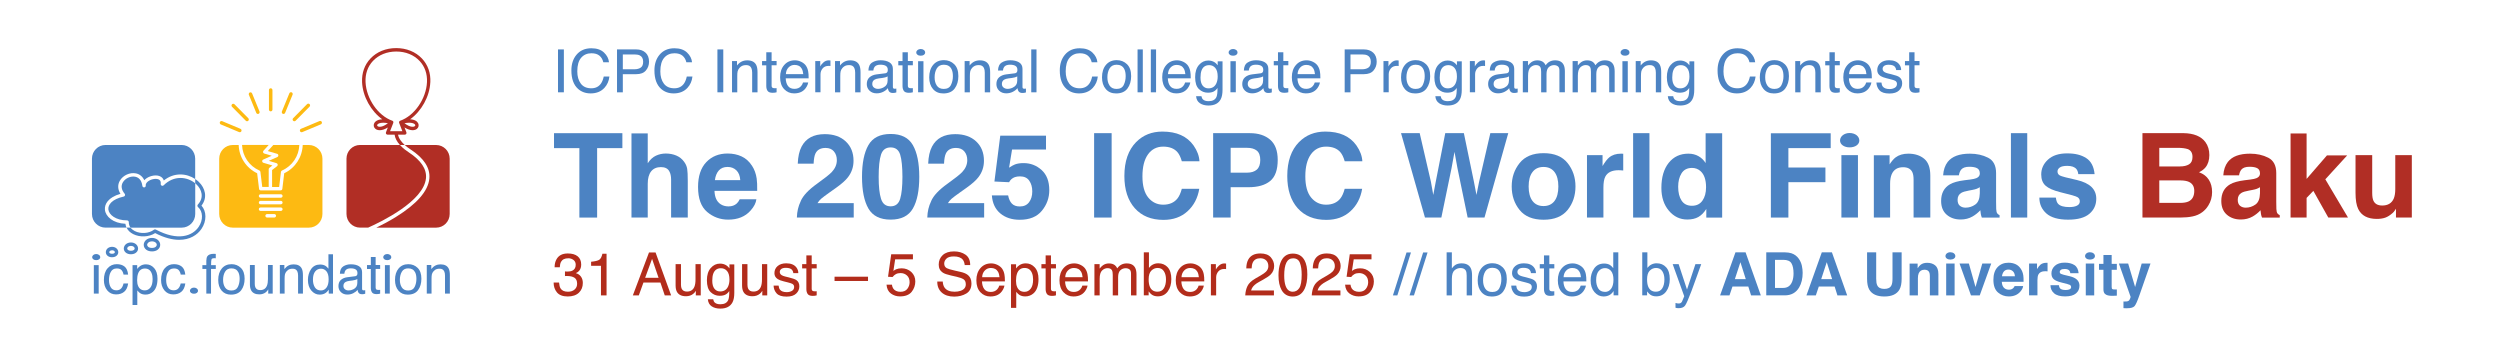 <?xml version="1.0" encoding="UTF-8"?>
<svg id="Layer_1" data-name="Layer 1" xmlns="http://www.w3.org/2000/svg" viewBox="0 0 1296 180">
  <defs>
    <style>
      .cls-1 {
        fill: #4c83c3;
      }

      .cls-2 {
        fill: #fdba12;
      }

      .cls-3 {
        fill: #b22c1b;
      }

      .cls-4 {
        fill: #b12e25;
      }
    </style>
  </defs>
  <g>
    <path class="cls-1" d="M289.27,25.62h3.04v22.23h-3.04v-22.23Z"/>
    <path class="cls-1" d="M315.7,32.29h-2.94c-.33-1.44-1-2.58-1.99-3.42-.99-.84-2.39-1.26-4.18-1.26-2.19,0-3.96.77-5.3,2.31-1.35,1.54-2.02,3.9-2.02,7.08,0,2.6.61,4.72,1.82,6.34,1.22,1.62,3.03,2.43,5.44,2.43,2.22,0,3.91-.85,5.07-2.56.61-.9,1.07-2.08,1.38-3.54h2.94c-.26,2.34-1.13,4.3-2.6,5.89-1.77,1.91-4.15,2.86-7.14,2.86-2.58,0-4.75-.78-6.51-2.34-2.31-2.07-3.46-5.26-3.46-9.58,0-3.28.87-5.97,2.6-8.06,1.88-2.28,4.46-3.42,7.76-3.42,2.81,0,5,.74,6.55,2.22s2.42,3.17,2.59,5.05Z"/>
    <path class="cls-1" d="M319.86,25.62h10c1.98,0,3.57.56,4.78,1.67,1.21,1.11,1.82,2.68,1.82,4.7,0,1.73-.54,3.25-1.62,4.53-1.08,1.29-2.74,1.93-4.98,1.93h-6.99v9.4h-3.01v-22.23ZM331.6,28.69c-.67-.31-1.58-.47-2.74-.47h-5.99v7.69h5.99c1.35,0,2.45-.29,3.29-.86.84-.57,1.26-1.59,1.26-3.04,0-1.63-.6-2.74-1.82-3.32Z"/>
    <path class="cls-1" d="M358.75,32.29h-2.94c-.33-1.44-1-2.58-1.99-3.42-.99-.84-2.39-1.26-4.18-1.26-2.19,0-3.96.77-5.3,2.31-1.35,1.54-2.02,3.9-2.02,7.08,0,2.6.61,4.72,1.82,6.34,1.22,1.62,3.03,2.43,5.44,2.43,2.22,0,3.91-.85,5.07-2.56.61-.9,1.07-2.08,1.38-3.54h2.94c-.26,2.34-1.13,4.3-2.6,5.89-1.77,1.91-4.15,2.86-7.14,2.86-2.58,0-4.75-.78-6.51-2.34-2.31-2.07-3.46-5.26-3.46-9.58,0-3.28.87-5.97,2.6-8.06,1.88-2.28,4.46-3.42,7.76-3.42,2.81,0,5,.74,6.55,2.22s2.42,3.17,2.59,5.05Z"/>
    <path class="cls-1" d="M371.91,25.62h3.04v22.23h-3.04v-22.23Z"/>
    <path class="cls-1" d="M379.47,31.64h2.59v2.3c.77-.95,1.58-1.63,2.44-2.04.86-.41,1.81-.62,2.86-.62,2.3,0,3.86.8,4.67,2.41.44.88.67,2.13.67,3.77v10.39h-2.78v-10.21c0-.99-.15-1.79-.44-2.39-.48-1.01-1.36-1.51-2.63-1.51-.65,0-1.17.07-1.59.2-.75.22-1.4.67-1.97,1.33-.45.53-.75,1.09-.89,1.66s-.2,1.38-.2,2.44v8.49h-2.72v-16.2Z"/>
    <path class="cls-1" d="M397.25,27.11h2.75v4.52h2.59v2.22h-2.59v10.58c0,.56.19.94.58,1.13.21.11.56.17,1.06.17.13,0,.27,0,.42,0,.15,0,.33-.02.53-.04v2.15c-.31.09-.64.16-.98.2-.34.04-.7.06-1.1.06-1.27,0-2.13-.33-2.59-.98-.45-.65-.68-1.5-.68-2.53v-10.73h-2.19v-2.22h2.19v-4.52Z"/>
    <path class="cls-1" d="M417.87,34.18c.54.82.91,1.77,1.09,2.86.16.75.24,1.94.24,3.57h-11.88c.05,1.64.44,2.96,1.17,3.96.73.99,1.85,1.49,3.37,1.49,1.42,0,2.56-.47,3.4-1.41.48-.54.83-1.17,1.03-1.89h2.68c-.07.6-.31,1.26-.7,1.99-.4.73-.85,1.33-1.34,1.79-.83.81-1.85,1.35-3.07,1.63-.66.16-1.4.24-2.22.24-2.02,0-3.73-.73-5.13-2.2s-2.1-3.52-2.1-6.17.71-4.72,2.12-6.34,3.26-2.44,5.54-2.44c1.15,0,2.26.27,3.34.81,1.08.54,1.9,1.24,2.47,2.1ZM416.41,38.45c-.11-1.18-.37-2.12-.77-2.83-.75-1.31-1.99-1.97-3.74-1.97-1.25,0-2.3.45-3.15,1.35-.85.9-1.3,2.05-1.35,3.44h9Z"/>
    <path class="cls-1" d="M422.62,31.64h2.59v2.8c.21-.54.73-1.21,1.56-1.99s1.78-1.17,2.86-1.17c.05,0,.14,0,.26.02.12.01.33.03.62.06v2.87c-.16-.03-.31-.05-.45-.06-.14-.01-.29-.02-.45-.02-1.37,0-2.43.44-3.16,1.32-.74.88-1.1,1.9-1.1,3.05v9.32h-2.72v-16.2Z"/>
    <path class="cls-1" d="M432.87,31.64h2.59v2.3c.77-.95,1.58-1.63,2.44-2.04.86-.41,1.81-.62,2.86-.62,2.3,0,3.86.8,4.67,2.41.44.88.67,2.13.67,3.77v10.39h-2.78v-10.21c0-.99-.15-1.79-.44-2.39-.48-1.01-1.36-1.51-2.63-1.51-.65,0-1.17.07-1.59.2-.75.22-1.4.67-1.97,1.33-.45.53-.75,1.09-.89,1.66s-.2,1.38-.2,2.44v8.49h-2.72v-16.2Z"/>
    <path class="cls-1" d="M458.79,38.02c.63-.08,1.04-.34,1.26-.79.12-.24.18-.59.18-1.04,0-.93-.33-1.6-.99-2.02s-1.61-.63-2.84-.63c-1.42,0-2.43.38-3.03,1.15-.33.42-.55,1.05-.65,1.89h-2.54c.05-2,.7-3.39,1.94-4.17,1.25-.78,2.69-1.17,4.33-1.17,1.91,0,3.45.36,4.65,1.09,1.18.73,1.77,1.86,1.77,3.39v9.34c0,.28.06.51.17.68.12.17.36.26.73.26.12,0,.26,0,.41-.02s.31-.04.48-.07v2.01c-.42.12-.75.2-.97.23-.22.03-.52.05-.91.05-.94,0-1.62-.33-2.04-1-.22-.35-.38-.85-.47-1.5-.55.73-1.35,1.36-2.39,1.89-1.04.53-2.18.8-3.43.8-1.5,0-2.73-.46-3.68-1.37-.95-.91-1.43-2.06-1.43-3.43,0-1.5.47-2.67,1.41-3.5.94-.83,2.17-1.34,3.69-1.53l4.34-.54ZM455.09,46.07c.96,0,1.89-.22,2.78-.67,1.51-.74,2.27-1.94,2.27-3.62v-2.19c-.33.21-.76.39-1.29.53-.52.14-1.04.24-1.54.3l-1.65.21c-.99.13-1.73.34-2.22.62-.84.47-1.26,1.23-1.26,2.27,0,.79.29,1.41.86,1.86.58.45,1.26.68,2.04.68Z"/>
    <path class="cls-1" d="M467.88,27.11h2.75v4.52h2.59v2.22h-2.59v10.58c0,.56.19.94.58,1.13.21.11.56.17,1.06.17.13,0,.27,0,.42,0,.15,0,.33-.02.53-.04v2.15c-.31.09-.64.16-.98.2-.34.04-.7.06-1.1.06-1.27,0-2.13-.33-2.59-.98-.45-.65-.68-1.5-.68-2.53v-10.73h-2.19v-2.22h2.19v-4.52Z"/>
    <path class="cls-1" d="M477.3,28.88c-.33,0-.64-.04-.93-.12-.29-.08-.53-.2-.73-.35s-.36-.33-.48-.53c-.12-.2-.17-.42-.17-.67s.06-.49.18-.71c.12-.22.28-.41.49-.58.21-.16.45-.29.73-.38.28-.09.58-.14.91-.14s.62.05.9.14c.28.09.52.22.73.38.21.16.37.35.49.58.12.22.18.46.18.71s-.06.46-.17.67c-.12.2-.27.38-.48.53s-.44.27-.73.35c-.28.08-.59.12-.92.12ZM475.94,31.71h2.78v16.13h-2.78v-16.13ZM475.94,31.71h2.78v16.13h-2.78v-16.13Z"/>
    <path class="cls-1" d="M496.82,39.4c0,2.61-.64,4.77-1.91,6.48s-3.24,2.56-5.92,2.56c-2.23,0-4-.75-5.31-2.26-1.31-1.51-1.97-3.53-1.97-6.07,0-2.72.69-4.89,2.07-6.51s3.24-2.42,5.57-2.42c2.09,0,3.85.7,5.3,2.09,1.44,1.39,2.16,3.44,2.16,6.14ZM493.98,39.48c0-1.51-.24-2.74-.73-3.69-.77-1.49-2.09-2.24-3.97-2.24-1.67,0-2.88.64-3.64,1.91-.76,1.27-1.14,2.8-1.14,4.6s.38,3.16,1.14,4.31,1.96,1.73,3.61,1.73c1.81,0,3.05-.68,3.72-2.05s1.01-2.89,1.01-4.56Z"/>
    <path class="cls-1" d="M500.06,31.64h2.59v2.3c.77-.95,1.58-1.63,2.44-2.04.86-.41,1.81-.62,2.86-.62,2.3,0,3.86.8,4.67,2.41.44.88.67,2.13.67,3.77v10.39h-2.78v-10.21c0-.99-.15-1.79-.44-2.39-.48-1.01-1.36-1.51-2.63-1.51-.65,0-1.17.07-1.59.2-.75.22-1.4.67-1.97,1.33-.45.53-.75,1.09-.89,1.66s-.2,1.38-.2,2.44v8.49h-2.72v-16.2Z"/>
    <path class="cls-1" d="M525.98,38.02c.63-.08,1.04-.34,1.26-.79.12-.24.18-.59.18-1.04,0-.93-.33-1.6-.99-2.02s-1.61-.63-2.84-.63c-1.42,0-2.43.38-3.03,1.15-.33.42-.55,1.05-.65,1.89h-2.54c.05-2,.7-3.39,1.94-4.17,1.25-.78,2.69-1.17,4.33-1.17,1.91,0,3.45.36,4.65,1.09,1.18.73,1.77,1.86,1.77,3.39v9.34c0,.28.06.51.17.68.12.17.36.26.73.26.12,0,.26,0,.41-.02s.31-.04.48-.07v2.01c-.42.12-.75.2-.97.23-.22.03-.52.05-.91.05-.94,0-1.62-.33-2.04-1-.22-.35-.38-.85-.47-1.5-.55.73-1.35,1.36-2.39,1.89-1.04.53-2.18.8-3.43.8-1.5,0-2.73-.46-3.68-1.37-.95-.91-1.43-2.06-1.43-3.43,0-1.5.47-2.67,1.41-3.5.94-.83,2.17-1.34,3.69-1.53l4.34-.54ZM522.29,46.07c.96,0,1.89-.22,2.78-.67,1.51-.74,2.27-1.94,2.27-3.62v-2.19c-.33.21-.76.39-1.29.53-.52.14-1.04.24-1.54.3l-1.65.21c-.99.13-1.73.34-2.22.62-.84.47-1.26,1.23-1.26,2.27,0,.79.29,1.41.86,1.86.58.45,1.26.68,2.04.68Z"/>
    <path class="cls-1" d="M534.6,25.62h2.72v22.23h-2.72v-22.23Z"/>
    <path class="cls-1" d="M568.89,32.29h-2.94c-.33-1.44-1-2.58-1.99-3.42-.99-.84-2.39-1.26-4.18-1.26-2.19,0-3.96.77-5.3,2.31-1.35,1.54-2.02,3.9-2.02,7.08,0,2.6.61,4.72,1.82,6.34,1.22,1.62,3.03,2.43,5.44,2.43,2.22,0,3.91-.85,5.07-2.56.61-.9,1.07-2.08,1.38-3.54h2.94c-.26,2.34-1.13,4.3-2.6,5.89-1.77,1.91-4.15,2.86-7.14,2.86-2.58,0-4.75-.78-6.51-2.34-2.31-2.07-3.46-5.26-3.46-9.58,0-3.28.87-5.97,2.6-8.06,1.88-2.28,4.46-3.42,7.76-3.42,2.81,0,5,.74,6.55,2.22s2.42,3.17,2.59,5.05Z"/>
    <path class="cls-1" d="M586.39,39.4c0,2.61-.64,4.77-1.91,6.48s-3.24,2.56-5.92,2.56c-2.23,0-4-.75-5.31-2.26s-1.97-3.53-1.97-6.07c0-2.72.69-4.89,2.07-6.51,1.38-1.61,3.24-2.42,5.57-2.42,2.09,0,3.85.7,5.3,2.09,1.44,1.39,2.16,3.44,2.16,6.14ZM583.55,39.48c0-1.51-.24-2.74-.73-3.69-.77-1.49-2.09-2.24-3.97-2.24-1.67,0-2.88.64-3.64,1.91-.76,1.27-1.14,2.8-1.14,4.6s.38,3.16,1.14,4.31c.76,1.15,1.96,1.73,3.61,1.73,1.81,0,3.05-.68,3.72-2.05s1.01-2.89,1.01-4.56Z"/>
    <path class="cls-1" d="M589.71,25.62h2.72v22.23h-2.72v-22.23Z"/>
    <path class="cls-1" d="M596.59,25.62h2.72v22.23h-2.72v-22.23Z"/>
    <path class="cls-1" d="M615.95,34.18c.54.82.91,1.77,1.09,2.86.16.75.24,1.94.24,3.57h-11.88c.05,1.64.44,2.96,1.17,3.96.73.99,1.85,1.49,3.37,1.49,1.42,0,2.56-.47,3.4-1.41.48-.54.83-1.17,1.03-1.89h2.68c-.07.6-.3,1.26-.7,1.99-.4.73-.84,1.33-1.34,1.79-.83.81-1.85,1.35-3.07,1.63-.66.16-1.4.24-2.22.24-2.02,0-3.73-.73-5.13-2.2s-2.1-3.52-2.1-6.17.71-4.72,2.12-6.34c1.41-1.62,3.26-2.44,5.54-2.44,1.15,0,2.26.27,3.34.81s1.9,1.24,2.47,2.1ZM614.49,38.45c-.11-1.18-.37-2.12-.77-2.83-.75-1.31-1.99-1.97-3.74-1.97-1.25,0-2.3.45-3.15,1.35-.85.9-1.3,2.05-1.35,3.44h9Z"/>
    <path class="cls-1" d="M629.68,32.29c.51.35,1.04.87,1.57,1.54v-2.04h2.51v14.74c0,2.06-.3,3.68-.91,4.87-1.13,2.2-3.26,3.3-6.4,3.3-1.75,0-3.21-.39-4.4-1.17-1.19-.78-1.86-2-2-3.67h2.77c.13.73.39,1.29.79,1.68.62.6,1.58.91,2.91.91,2.09,0,3.45-.74,4.1-2.21.38-.87.56-2.42.53-4.65-.54.83-1.2,1.44-1.97,1.85-.77.4-1.78.61-3.04.61-1.76,0-3.29-.62-4.61-1.87-1.32-1.25-1.97-3.31-1.97-6.18,0-2.71.66-4.83,1.99-6.35s2.93-2.28,4.8-2.28c1.27,0,2.38.31,3.33.94ZM626.84,33.77c-1.92,0-3.23.9-3.94,2.69-.37.96-.56,2.21-.56,3.76,0,1.82.37,3.21,1.11,4.16.74.95,1.74,1.43,2.99,1.43,1.96,0,3.34-.88,4.14-2.64.44-1,.67-2.16.67-3.49,0-2-.41-3.49-1.24-4.46-.83-.97-1.88-1.45-3.17-1.45Z"/>
    <path class="cls-1" d="M639.23,28.88c-.33,0-.64-.04-.93-.12-.29-.08-.53-.2-.73-.35s-.36-.33-.48-.53c-.12-.2-.17-.42-.17-.67s.06-.49.18-.71c.12-.22.29-.41.49-.58.21-.16.45-.29.73-.38.28-.09.58-.14.91-.14s.62.05.9.14c.28.09.52.22.73.38.21.16.37.35.49.58.12.22.18.46.18.71s-.06.46-.17.67c-.12.2-.27.38-.48.53s-.44.27-.73.35c-.28.08-.59.12-.92.12ZM637.86,31.71h2.78v16.13h-2.78v-16.13ZM637.86,31.71h2.78v16.13h-2.78v-16.13Z"/>
    <path class="cls-1" d="M653.43,38.02c.62-.08,1.04-.34,1.26-.79.12-.24.18-.59.18-1.04,0-.93-.33-1.6-.99-2.02-.66-.42-1.61-.63-2.84-.63-1.42,0-2.43.38-3.03,1.15-.33.42-.55,1.05-.65,1.89h-2.54c.05-2,.7-3.39,1.94-4.17,1.25-.78,2.69-1.17,4.33-1.17,1.91,0,3.46.36,4.65,1.09,1.18.73,1.77,1.86,1.77,3.39v9.34c0,.28.06.51.17.68.12.17.36.26.73.26.12,0,.26,0,.41-.02s.31-.04.48-.07v2.01c-.42.12-.75.2-.97.23s-.52.05-.91.05c-.94,0-1.62-.33-2.04-1-.22-.35-.38-.85-.47-1.5-.55.73-1.35,1.36-2.39,1.89-1.04.53-2.18.8-3.43.8-1.5,0-2.73-.46-3.68-1.37-.95-.91-1.43-2.06-1.43-3.43,0-1.5.47-2.67,1.41-3.5.94-.83,2.17-1.34,3.69-1.53l4.34-.54ZM649.74,46.07c.96,0,1.89-.22,2.78-.67,1.51-.74,2.27-1.94,2.27-3.62v-2.19c-.33.21-.76.39-1.29.53-.53.14-1.04.24-1.54.3l-1.65.21c-.99.13-1.73.34-2.22.62-.84.47-1.26,1.23-1.26,2.27,0,.79.29,1.41.86,1.86.58.45,1.26.68,2.04.68Z"/>
    <path class="cls-1" d="M662.53,27.11h2.75v4.52h2.59v2.22h-2.59v10.58c0,.56.19.94.57,1.13.21.11.57.17,1.06.17.13,0,.27,0,.42,0,.15,0,.33-.02.53-.04v2.15c-.31.09-.64.16-.98.2-.34.04-.7.06-1.1.06-1.27,0-2.13-.33-2.59-.98-.45-.65-.68-1.5-.68-2.53v-10.73h-2.19v-2.22h2.19v-4.52Z"/>
    <path class="cls-1" d="M683.15,34.18c.54.82.91,1.77,1.09,2.86.16.75.24,1.94.24,3.57h-11.88c.05,1.64.44,2.96,1.17,3.96.73.99,1.85,1.49,3.37,1.49,1.42,0,2.56-.47,3.4-1.41.48-.54.83-1.17,1.03-1.89h2.68c-.07.6-.3,1.26-.7,1.99-.4.73-.84,1.33-1.34,1.79-.83.81-1.85,1.35-3.07,1.63-.66.16-1.4.24-2.22.24-2.02,0-3.73-.73-5.13-2.2s-2.1-3.52-2.1-6.17.71-4.72,2.12-6.34c1.41-1.62,3.26-2.44,5.54-2.44,1.15,0,2.26.27,3.34.81s1.9,1.24,2.47,2.1ZM681.68,38.45c-.11-1.18-.37-2.12-.77-2.83-.75-1.31-1.99-1.97-3.74-1.97-1.25,0-2.3.45-3.15,1.35-.85.9-1.3,2.05-1.35,3.44h9Z"/>
    <path class="cls-1" d="M697.08,25.62h10c1.98,0,3.57.56,4.78,1.67,1.21,1.11,1.82,2.68,1.82,4.7,0,1.73-.54,3.25-1.62,4.53-1.08,1.29-2.74,1.93-4.98,1.93h-6.99v9.4h-3.01v-22.23ZM708.82,28.69c-.67-.31-1.58-.47-2.74-.47h-5.99v7.69h5.99c1.35,0,2.45-.29,3.29-.86.84-.57,1.26-1.59,1.26-3.04,0-1.63-.61-2.74-1.82-3.32Z"/>
    <path class="cls-1" d="M717.18,31.64h2.59v2.8c.21-.54.73-1.21,1.56-1.99.83-.78,1.78-1.17,2.86-1.17.05,0,.14,0,.26.02.12.01.33.03.62.06v2.87c-.16-.03-.31-.05-.45-.06-.14-.01-.29-.02-.45-.02-1.37,0-2.43.44-3.16,1.32s-1.1,1.9-1.1,3.05v9.32h-2.72v-16.2Z"/>
    <path class="cls-1" d="M741.41,39.4c0,2.61-.64,4.77-1.91,6.48s-3.24,2.56-5.92,2.56c-2.23,0-4-.75-5.31-2.26s-1.97-3.53-1.97-6.07c0-2.72.69-4.89,2.07-6.51,1.38-1.61,3.24-2.42,5.57-2.42,2.09,0,3.85.7,5.3,2.09,1.44,1.39,2.16,3.44,2.16,6.14ZM738.57,39.48c0-1.51-.24-2.74-.73-3.69-.77-1.49-2.09-2.24-3.97-2.24-1.67,0-2.88.64-3.64,1.91-.76,1.27-1.14,2.8-1.14,4.6s.38,3.16,1.14,4.31c.76,1.15,1.96,1.73,3.61,1.73,1.81,0,3.05-.68,3.72-2.05s1.01-2.89,1.01-4.56Z"/>
    <path class="cls-1" d="M753.7,32.29c.51.35,1.04.87,1.57,1.54v-2.04h2.51v14.74c0,2.06-.3,3.68-.91,4.87-1.13,2.2-3.26,3.3-6.4,3.3-1.75,0-3.21-.39-4.4-1.17-1.19-.78-1.86-2-2-3.67h2.77c.13.73.39,1.29.79,1.68.62.6,1.58.91,2.91.91,2.09,0,3.45-.74,4.1-2.21.38-.87.56-2.42.53-4.65-.54.83-1.2,1.44-1.97,1.85-.77.4-1.78.61-3.04.61-1.76,0-3.29-.62-4.61-1.87-1.32-1.25-1.97-3.31-1.97-6.18,0-2.71.66-4.83,1.99-6.35s2.93-2.28,4.8-2.28c1.27,0,2.38.31,3.33.94ZM750.86,33.77c-1.92,0-3.23.9-3.94,2.69-.37.96-.56,2.21-.56,3.76,0,1.82.37,3.21,1.11,4.16.74.95,1.74,1.43,2.99,1.43,1.96,0,3.34-.88,4.14-2.64.44-1,.67-2.16.67-3.49,0-2-.41-3.49-1.24-4.46-.83-.97-1.88-1.45-3.17-1.45Z"/>
    <path class="cls-1" d="M761.96,31.64h2.59v2.8c.21-.54.73-1.21,1.56-1.99.83-.78,1.78-1.17,2.86-1.17.05,0,.14,0,.26.02.12.01.33.03.62.06v2.87c-.16-.03-.31-.05-.45-.06-.14-.01-.29-.02-.45-.02-1.37,0-2.43.44-3.16,1.32s-1.1,1.9-1.1,3.05v9.32h-2.72v-16.2Z"/>
    <path class="cls-1" d="M780.89,38.02c.62-.08,1.04-.34,1.26-.79.12-.24.18-.59.18-1.04,0-.93-.33-1.6-.99-2.02-.66-.42-1.61-.63-2.84-.63-1.42,0-2.43.38-3.03,1.15-.33.42-.55,1.05-.65,1.89h-2.54c.05-2,.7-3.39,1.94-4.17,1.25-.78,2.69-1.17,4.33-1.17,1.91,0,3.46.36,4.65,1.09,1.18.73,1.77,1.86,1.77,3.39v9.34c0,.28.06.51.17.68.12.17.36.26.73.26.12,0,.26,0,.41-.02s.31-.04.48-.07v2.01c-.42.12-.75.2-.97.23s-.52.05-.91.05c-.94,0-1.62-.33-2.04-1-.22-.35-.38-.85-.47-1.5-.55.73-1.35,1.36-2.39,1.89-1.04.53-2.18.8-3.43.8-1.5,0-2.73-.46-3.68-1.37-.95-.91-1.43-2.06-1.43-3.43,0-1.5.47-2.67,1.41-3.5.94-.83,2.17-1.34,3.69-1.53l4.34-.54ZM777.19,46.07c.96,0,1.89-.22,2.78-.67,1.51-.74,2.27-1.94,2.27-3.62v-2.19c-.33.21-.76.39-1.29.53-.53.14-1.04.24-1.54.3l-1.65.21c-.99.13-1.73.34-2.22.62-.84.47-1.26,1.23-1.26,2.27,0,.79.29,1.41.86,1.86.58.45,1.26.68,2.04.68Z"/>
    <path class="cls-1" d="M789.44,31.64h2.69v2.3c.65-.8,1.23-1.38,1.76-1.74.9-.61,1.92-.92,3.06-.92,1.29,0,2.33.32,3.12.95.44.36.85.9,1.21,1.6.6-.87,1.31-1.51,2.13-1.93.82-.42,1.73-.63,2.75-.63,2.18,0,3.66.79,4.44,2.36.42.85.63,1.99.63,3.42v10.79h-2.83v-11.26c0-1.08-.27-1.82-.81-2.22-.54-.4-1.2-.6-1.97-.6-1.07,0-1.99.36-2.75,1.07s-1.16,1.91-1.16,3.59v9.43h-2.78v-10.58c0-1.1-.13-1.9-.39-2.41-.41-.76-1.19-1.13-2.32-1.13-1.03,0-1.96.4-2.81,1.2-.84.8-1.26,2.24-1.26,4.33v8.59h-2.72v-16.2Z"/>
    <path class="cls-1" d="M815.25,31.64h2.69v2.3c.65-.8,1.23-1.38,1.76-1.74.9-.61,1.92-.92,3.06-.92,1.29,0,2.33.32,3.12.95.44.36.85.9,1.21,1.6.6-.87,1.31-1.51,2.13-1.93.82-.42,1.73-.63,2.75-.63,2.18,0,3.66.79,4.44,2.36.42.85.63,1.99.63,3.42v10.79h-2.83v-11.26c0-1.08-.27-1.82-.81-2.22-.54-.4-1.2-.6-1.97-.6-1.07,0-1.99.36-2.75,1.07s-1.16,1.91-1.16,3.59v9.43h-2.78v-10.58c0-1.1-.13-1.9-.39-2.41-.41-.76-1.19-1.13-2.32-1.13-1.03,0-1.96.4-2.81,1.2-.84.8-1.26,2.24-1.26,4.33v8.59h-2.72v-16.2Z"/>
    <path class="cls-1" d="M842.42,28.88c-.33,0-.64-.04-.93-.12-.29-.08-.53-.2-.73-.35s-.36-.33-.48-.53c-.12-.2-.17-.42-.17-.67s.06-.49.18-.71c.12-.22.29-.41.49-.58.21-.16.45-.29.73-.38.28-.09.58-.14.91-.14s.62.05.9.14c.28.09.52.22.73.38.21.16.37.35.49.58.12.22.18.46.18.71s-.06.46-.17.67c-.12.2-.27.38-.48.53s-.44.27-.73.35c-.28.08-.59.12-.92.12ZM841.06,31.71h2.78v16.13h-2.78v-16.13ZM841.06,31.71h2.78v16.13h-2.78v-16.13Z"/>
    <path class="cls-1" d="M847.94,31.64h2.59v2.3c.77-.95,1.58-1.63,2.44-2.04s1.81-.62,2.86-.62c2.3,0,3.86.8,4.67,2.41.44.88.67,2.13.67,3.77v10.39h-2.78v-10.21c0-.99-.15-1.79-.44-2.39-.48-1.01-1.36-1.51-2.63-1.51-.65,0-1.17.07-1.59.2-.75.22-1.4.67-1.97,1.33-.45.53-.75,1.09-.88,1.66s-.2,1.38-.2,2.44v8.49h-2.72v-16.2Z"/>
    <path class="cls-1" d="M874.22,32.29c.51.35,1.04.87,1.57,1.54v-2.04h2.51v14.74c0,2.06-.3,3.68-.91,4.87-1.13,2.2-3.26,3.3-6.4,3.3-1.75,0-3.21-.39-4.4-1.17-1.19-.78-1.86-2-2-3.67h2.77c.13.73.39,1.29.79,1.68.62.6,1.58.91,2.91.91,2.09,0,3.45-.74,4.1-2.21.38-.87.56-2.42.53-4.65-.54.83-1.2,1.44-1.97,1.85-.77.4-1.78.61-3.04.61-1.76,0-3.29-.62-4.61-1.87-1.32-1.25-1.97-3.31-1.97-6.18,0-2.71.66-4.83,1.99-6.35s2.93-2.28,4.8-2.28c1.27,0,2.38.31,3.33.94ZM871.39,33.77c-1.92,0-3.23.9-3.94,2.69-.37.96-.56,2.21-.56,3.76,0,1.82.37,3.21,1.11,4.16.74.95,1.74,1.43,2.99,1.43,1.96,0,3.34-.88,4.14-2.64.44-1,.67-2.16.67-3.49,0-2-.41-3.49-1.24-4.46-.83-.97-1.88-1.45-3.17-1.45Z"/>
    <path class="cls-1" d="M909.88,32.29h-2.94c-.33-1.44-1-2.58-1.99-3.42-.99-.84-2.39-1.26-4.18-1.26-2.19,0-3.96.77-5.3,2.31s-2.02,3.9-2.02,7.08c0,2.6.61,4.72,1.82,6.34,1.22,1.62,3.03,2.43,5.44,2.43,2.22,0,3.91-.85,5.07-2.56.62-.9,1.07-2.08,1.38-3.54h2.94c-.26,2.34-1.13,4.3-2.6,5.89-1.77,1.91-4.15,2.86-7.14,2.86-2.58,0-4.75-.78-6.51-2.34-2.31-2.07-3.46-5.26-3.46-9.58,0-3.28.87-5.97,2.6-8.06,1.88-2.28,4.46-3.42,7.76-3.42,2.81,0,5,.74,6.55,2.22,1.55,1.48,2.42,3.17,2.59,5.05Z"/>
    <path class="cls-1" d="M927.39,39.4c0,2.61-.64,4.77-1.91,6.48s-3.24,2.56-5.92,2.56c-2.23,0-4-.75-5.31-2.26s-1.97-3.53-1.97-6.07c0-2.72.69-4.89,2.07-6.51,1.38-1.61,3.24-2.42,5.57-2.42,2.09,0,3.85.7,5.3,2.09,1.44,1.39,2.16,3.44,2.16,6.14ZM924.55,39.48c0-1.51-.24-2.74-.73-3.69-.77-1.49-2.09-2.24-3.97-2.24-1.67,0-2.88.64-3.64,1.91-.76,1.27-1.14,2.8-1.14,4.6s.38,3.16,1.14,4.31c.76,1.15,1.96,1.73,3.61,1.73,1.81,0,3.05-.68,3.72-2.05s1.01-2.89,1.01-4.56Z"/>
    <path class="cls-1" d="M930.63,31.64h2.59v2.3c.77-.95,1.58-1.63,2.44-2.04s1.81-.62,2.86-.62c2.3,0,3.86.8,4.67,2.41.44.88.67,2.13.67,3.77v10.39h-2.78v-10.21c0-.99-.15-1.79-.44-2.39-.48-1.01-1.36-1.51-2.63-1.51-.65,0-1.17.07-1.59.2-.75.22-1.4.67-1.97,1.33-.45.53-.75,1.09-.88,1.66s-.2,1.38-.2,2.44v8.49h-2.72v-16.2Z"/>
    <path class="cls-1" d="M948.41,27.11h2.75v4.52h2.59v2.22h-2.59v10.58c0,.56.19.94.57,1.13.21.11.57.17,1.06.17.13,0,.27,0,.42,0,.15,0,.33-.02.53-.04v2.15c-.31.09-.64.16-.98.2-.34.04-.7.06-1.1.06-1.27,0-2.13-.33-2.59-.98-.45-.65-.68-1.5-.68-2.53v-10.73h-2.19v-2.22h2.19v-4.52Z"/>
    <path class="cls-1" d="M969.03,34.18c.54.82.91,1.77,1.09,2.86.16.75.24,1.94.24,3.57h-11.88c.05,1.64.44,2.96,1.17,3.96.73.99,1.85,1.49,3.37,1.49,1.42,0,2.56-.47,3.4-1.41.48-.54.83-1.17,1.03-1.89h2.68c-.07.6-.3,1.26-.7,1.99-.4.73-.84,1.33-1.34,1.79-.83.81-1.85,1.35-3.07,1.63-.66.16-1.4.24-2.22.24-2.02,0-3.73-.73-5.13-2.2s-2.1-3.52-2.1-6.17.71-4.72,2.12-6.34c1.41-1.62,3.26-2.44,5.54-2.44,1.15,0,2.26.27,3.34.81s1.9,1.24,2.47,2.1ZM967.56,38.45c-.11-1.18-.37-2.12-.77-2.83-.75-1.31-1.99-1.97-3.74-1.97-1.25,0-2.3.45-3.15,1.35-.85.9-1.3,2.05-1.35,3.44h9Z"/>
    <path class="cls-1" d="M975.34,42.76c.08.91.31,1.6.68,2.09.68.88,1.87,1.32,3.56,1.32,1.01,0,1.89-.22,2.66-.66.76-.44,1.15-1.12,1.15-2.04,0-.7-.31-1.23-.92-1.59-.39-.22-1.17-.48-2.33-.77l-2.16-.54c-1.38-.34-2.4-.73-3.06-1.15-1.17-.74-1.76-1.76-1.76-3.06,0-1.53.55-2.77,1.67-3.72,1.11-.95,2.6-1.42,4.46-1.42,2.44,0,4.2.72,5.28,2.15.68.91,1,1.89.98,2.94h-2.57c-.05-.62-.27-1.18-.65-1.68-.62-.72-1.71-1.07-3.25-1.07-1.03,0-1.81.2-2.34.59-.53.39-.79.91-.79,1.56,0,.71.35,1.27,1.04,1.69.4.25,1,.47,1.78.67l1.8.44c1.95.47,3.26.93,3.93,1.38,1.06.7,1.59,1.79,1.59,3.28s-.55,2.69-1.64,3.74-2.76,1.57-4.99,1.57c-2.41,0-4.11-.55-5.12-1.64-1-1.09-1.54-2.45-1.61-4.06h2.62Z"/>
    <path class="cls-1" d="M989.74,27.11h2.75v4.52h2.59v2.22h-2.59v10.58c0,.56.19.94.57,1.13.21.11.57.17,1.06.17.13,0,.27,0,.42,0,.15,0,.33-.02.53-.04v2.15c-.31.09-.64.16-.98.2-.34.04-.7.06-1.1.06-1.27,0-2.13-.33-2.59-.98-.45-.65-.68-1.5-.68-2.53v-10.73h-2.19v-2.22h2.19v-4.52Z"/>
  </g>
  <g>
    <path class="cls-1" d="M322.64,69.04v7.75h-13.09v36h-9.2v-36h-13.15v-7.75h35.44Z"/>
    <path class="cls-1" d="M354.61,83.81c.89,1.21,1.43,2.45,1.63,3.72.2,1.28.3,3.36.3,6.25v18.99h-8.64v-19.68c0-1.74-.3-3.15-.89-4.21-.77-1.5-2.24-2.26-4.39-2.26s-3.93.75-5.09,2.24c-1.16,1.49-1.74,3.63-1.74,6.4v17.51h-8.43v-43.6h8.43v15.46c1.23-1.88,2.65-3.19,4.26-3.93,1.61-.74,3.31-1.11,5.09-1.11,2,0,3.81.35,5.45,1.04,1.63.69,2.97,1.75,4.02,3.18Z"/>
    <path class="cls-1" d="M389.8,85.86c1.27,1.92,2.09,4.15,2.46,6.68.22,1.48.31,3.62.27,6.41h-22.14c.12,3.25,1.14,5.52,3.06,6.83,1.17.81,2.57,1.22,4.21,1.22,1.74,0,3.16-.49,4.24-1.48.59-.53,1.12-1.28,1.57-2.23h8.64c-.22,1.92-1.22,3.87-3,5.85-2.77,3.15-6.65,4.72-11.63,4.72-4.12,0-7.75-1.33-10.89-3.98s-4.72-6.96-4.72-12.94c0-5.6,1.42-9.89,4.26-12.88,2.84-2.99,6.52-4.48,11.05-4.48,2.69,0,5.11.5,7.27,1.51,2.16,1.01,3.94,2.6,5.34,4.78ZM370.6,93.37h13.15c-.14-2.24-.82-3.93-2.03-5.09-1.22-1.16-2.73-1.74-4.53-1.74-1.96,0-3.48.61-4.56,1.84-1.08,1.23-1.76,2.89-2.03,4.99Z"/>
    <path class="cls-1" d="M415.06,104.32c1.21-2.87,4.06-5.91,8.55-9.11,3.9-2.79,6.42-4.79,7.57-6,1.76-1.88,2.64-3.94,2.64-6.17,0-1.82-.5-3.33-1.51-4.54-1.01-1.21-2.45-1.81-4.33-1.81-2.57,0-4.32.96-5.25,2.88-.53,1.11-.85,2.87-.95,5.28h-8.22c.14-3.66.8-6.62,1.99-8.87,2.26-4.29,6.26-6.44,12.02-6.44,4.55,0,8.17,1.26,10.86,3.78,2.69,2.52,4.04,5.86,4.04,10.02,0,3.19-.95,6.01-2.85,8.49-1.25,1.64-3.29,3.47-6.14,5.49l-3.38,2.4c-2.12,1.5-3.57,2.59-4.35,3.26-.78.67-1.44,1.45-1.97,2.34h18.79v7.45h-29.47c.08-3.09.74-5.91,1.99-8.46Z"/>
    <path class="cls-1" d="M476.55,91.68c0,7.1-1.1,12.57-3.31,16.41s-6.05,5.76-11.53,5.76-9.32-1.92-11.53-5.76c-2.21-3.84-3.31-9.31-3.31-16.41s1.1-12.58,3.31-16.44c2.21-3.86,6.05-5.79,11.53-5.79s9.32,1.93,11.53,5.79c2.21,3.86,3.31,9.34,3.31,16.44ZM461.71,106.96c2.51,0,4.16-1.31,4.94-3.93.78-2.62,1.17-6.41,1.17-11.35s-.39-9.02-1.17-11.52c-.78-2.49-2.43-3.74-4.94-3.74s-4.17,1.25-4.99,3.74c-.81,2.49-1.22,6.33-1.22,11.52s.41,8.73,1.22,11.35c.81,2.62,2.47,3.93,4.99,3.93Z"/>
    <path class="cls-1" d="M482.67,104.32c1.21-2.87,4.06-5.91,8.55-9.11,3.9-2.79,6.42-4.79,7.57-6,1.76-1.88,2.64-3.94,2.64-6.17,0-1.82-.5-3.33-1.51-4.54-1.01-1.21-2.45-1.81-4.33-1.81-2.57,0-4.32.96-5.25,2.88-.53,1.11-.85,2.87-.95,5.28h-8.22c.14-3.66.8-6.62,1.99-8.87,2.26-4.29,6.26-6.44,12.02-6.44,4.55,0,8.17,1.26,10.86,3.78,2.69,2.52,4.04,5.86,4.04,10.02,0,3.19-.95,6.01-2.85,8.49-1.25,1.64-3.29,3.47-6.14,5.49l-3.38,2.4c-2.12,1.5-3.57,2.59-4.35,3.26-.78.67-1.44,1.45-1.97,2.34h18.79v7.45h-29.47c.08-3.09.74-5.91,1.99-8.46Z"/>
    <path class="cls-1" d="M522.61,101.27c.34,1.84.98,3.26,1.93,4.26.95,1,2.33,1.5,4.15,1.5,2.1,0,3.69-.74,4.79-2.21,1.1-1.47,1.65-3.33,1.65-5.56s-.51-4.05-1.54-5.56c-1.03-1.51-2.63-2.27-4.81-2.27-1.03,0-1.92.13-2.67.39-1.33.48-2.33,1.36-3,2.64l-7.6-.36,3.03-23.77h23.71v7.18h-17.6l-1.54,9.41c1.31-.85,2.32-1.41,3.06-1.69,1.23-.46,2.72-.68,4.48-.68,3.56,0,6.67,1.2,9.32,3.59,2.65,2.39,3.98,5.88,3.98,10.45,0,3.98-1.28,7.53-3.83,10.65-2.55,3.13-6.37,4.69-11.46,4.69-4.1,0-7.46-1.1-10.09-3.29-2.63-2.2-4.1-5.31-4.39-9.35h8.43Z"/>
    <path class="cls-1" d="M576.27,112.78h-9.08v-43.75h9.08v43.75Z"/>
    <path class="cls-1" d="M589.03,73.61c3.56-3.6,8.09-5.4,13.59-5.4,7.36,0,12.74,2.41,16.15,7.24,1.88,2.71,2.89,5.43,3.03,8.16h-9.14c-.59-2.1-1.36-3.68-2.29-4.75-1.66-1.9-4.12-2.85-7.39-2.85s-5.95,1.34-7.86,4.02c-1.92,2.68-2.88,6.47-2.88,11.38s1.01,8.58,3.04,11.03c2.03,2.44,4.6,3.67,7.73,3.67s5.65-1.05,7.33-3.15c.93-1.13,1.7-2.82,2.31-5.08h9.05c-.79,4.77-2.81,8.65-6.07,11.63-3.25,2.99-7.42,4.48-12.51,4.48-6.29,0-11.24-2.02-14.84-6.05-3.6-4.06-5.4-9.62-5.4-16.68,0-7.64,2.05-13.52,6.14-17.66Z"/>
    <path class="cls-1" d="M647.26,97.05h-9.29v15.73h-9.08v-43.75h19.05c4.39,0,7.89,1.13,10.51,3.38,2.61,2.26,3.92,5.75,3.92,10.48,0,5.16-1.31,8.81-3.92,10.95-2.61,2.14-6.34,3.21-11.19,3.21ZM646.49,76.63h-8.52v12.88h8.52c2.16,0,3.83-.52,5.03-1.57s1.8-2.71,1.8-4.99-.6-3.9-1.8-4.87-2.87-1.45-5.03-1.45Z"/>
    <path class="cls-1" d="M673.47,73.61c3.56-3.6,8.09-5.4,13.59-5.4,7.36,0,12.74,2.41,16.15,7.24,1.88,2.71,2.89,5.43,3.03,8.16h-9.14c-.59-2.1-1.36-3.68-2.29-4.75-1.66-1.9-4.12-2.85-7.39-2.85s-5.95,1.34-7.86,4.02c-1.92,2.68-2.88,6.47-2.88,11.38s1.01,8.58,3.04,11.03c2.03,2.44,4.6,3.67,7.73,3.67s5.65-1.05,7.33-3.15c.93-1.13,1.7-2.82,2.31-5.08h9.05c-.79,4.77-2.81,8.65-6.07,11.63-3.25,2.99-7.42,4.48-12.51,4.48-6.29,0-11.24-2.02-14.84-6.05-3.6-4.06-5.4-9.62-5.4-16.68,0-7.64,2.05-13.52,6.14-17.66Z"/>
    <path class="cls-1" d="M735.97,69.04l5.79,25.05,1.25,6.97,1.28-6.83,4.93-25.2h9.65l5.19,25.05,1.34,6.97,1.34-6.71,5.85-25.31h9.29l-12.32,43.75h-8.73l-5.28-25.58-1.54-8.46-1.54,8.46-5.28,25.58h-8.49l-12.41-43.75h9.7Z"/>
    <path class="cls-1" d="M800.2,113.91c-5.56,0-9.7-1.69-12.43-5.06s-4.1-7.43-4.1-12.18,1.37-8.71,4.1-12.14c2.73-3.42,6.88-5.13,12.43-5.13s9.71,1.71,12.44,5.13c2.73,3.42,4.09,7.47,4.09,12.14s-1.36,8.81-4.09,12.18-6.88,5.06-12.44,5.06ZM807.85,96.67c0-3.24-.66-5.74-1.99-7.49-1.33-1.75-3.23-2.63-5.7-2.63s-4.38.88-5.71,2.63c-1.34,1.75-2,4.25-2,7.49s.67,5.75,2,7.51c1.33,1.76,3.24,2.64,5.71,2.64s4.37-.88,5.7-2.64c1.33-1.76,1.99-4.26,1.99-7.51Z"/>
    <path class="cls-1" d="M841.48,79.72v8.67c-.53-.06-1.01-.1-1.42-.12-.42-.02-.75-.03-1.01-.03-3.4,0-5.69,1.11-6.86,3.32-.65,1.25-.98,3.17-.98,5.76v15.46h-8.52v-32.35h8.07v5.64c1.31-2.16,2.44-3.63,3.41-4.42,1.58-1.33,3.64-1.99,6.17-1.99.16,0,.29,0,.4.01.11.01.35.03.73.04Z"/>
    <path class="cls-1" d="M855.07,112.78h-8.46v-43.75h8.46v43.75Z"/>
    <path class="cls-1" d="M884.19,84.53v-15.43h8.58v43.69h-8.22v-4.48c-1.21,1.92-2.58,3.31-4.12,4.18-1.54.87-3.46,1.31-5.76,1.31-3.78,0-6.96-1.53-9.54-4.59-2.58-3.06-3.87-6.98-3.87-11.77,0-5.52,1.27-9.86,3.81-13.03,2.54-3.17,5.94-4.75,10.19-4.75,1.96,0,3.7.43,5.22,1.29s2.76,2.05,3.71,3.58ZM884.42,97.08c0-3.96-1-6.79-3-8.49-1.23-1.03-2.65-1.54-4.27-1.54-2.47,0-4.29.94-5.45,2.8s-1.74,4.19-1.74,6.96c0,2.99.59,5.38,1.77,7.17,1.18,1.79,2.96,2.69,5.36,2.69s4.21-.89,5.46-2.67c1.25-1.78,1.87-4.09,1.87-6.92Z"/>
    <path class="cls-1" d="M918.02,69.09h31.01v7.69h-21.93v10.06h19.2v7.6h-19.2v18.34h-9.08v-43.69Z"/>
    <path class="cls-1" d="M958.83,76.4c-.71,0-1.37-.09-1.97-.27s-1.13-.43-1.57-.74c-.45-.32-.79-.69-1.04-1.13-.25-.44-.37-.91-.37-1.42,0-.55.13-1.07.39-1.54.26-.48.61-.89,1.05-1.23.45-.35.97-.62,1.57-.82.6-.2,1.25-.3,1.94-.3s1.38.1,2,.3c.62.2,1.16.47,1.6.82.45.35.8.76,1.05,1.23.26.47.39.99.39,1.54,0,.52-.12.99-.37,1.42-.25.44-.59.81-1.04,1.13s-.98.56-1.6.74-1.3.27-2.03.27ZM954.58,80.43h8.58v32.35h-8.58v-32.35Z"/>
    <path class="cls-1" d="M1000.67,91v21.78h-8.67v-19.68c0-1.7-.23-3.01-.68-3.92-.83-1.66-2.42-2.49-4.75-2.49-2.87,0-4.84,1.22-5.91,3.65-.55,1.29-.83,2.93-.83,4.93v17.51h-8.43v-32.29h8.16v4.72c1.09-1.66,2.12-2.86,3.09-3.59,1.74-1.31,3.95-1.96,6.62-1.96,3.34,0,6.08.88,8.21,2.63,2.13,1.75,3.19,4.65,3.19,8.71Z"/>
    <path class="cls-1" d="M1021.18,93.1c1.56-.2,2.68-.45,3.35-.74,1.21-.51,1.81-1.32,1.81-2.4,0-1.33-.46-2.24-1.38-2.75-.92-.5-2.27-.76-4.05-.76-2,0-3.41.49-4.24,1.48-.59.73-.99,1.72-1.19,2.97h-8.16c.18-2.83.97-5.15,2.37-6.97,2.24-2.85,6.07-4.27,11.51-4.27,3.54,0,6.69.7,9.44,2.11,2.75,1.41,4.13,4.06,4.13,7.95v14.84c0,1.03.02,2.28.06,3.74.06,1.11.23,1.86.5,2.26.28.4.69.72,1.25.98v1.25h-9.2c-.26-.65-.43-1.27-.53-1.84-.1-.57-.18-1.23-.24-1.96-1.17,1.27-2.51,2.34-4.04,3.23-1.82,1.05-3.88,1.57-6.17,1.57-2.93,0-5.35-.84-7.26-2.51-1.91-1.67-2.86-4.04-2.86-7.11,0-3.98,1.53-6.86,4.6-8.64,1.68-.97,4.15-1.66,7.42-2.08l2.88-.36ZM1026.31,97.05c-.53.34-1.07.61-1.61.82-.54.21-1.29.4-2.23.58l-1.89.36c-1.78.32-3.05.7-3.82,1.16-1.3.77-1.95,1.97-1.95,3.59,0,1.44.4,2.49,1.2,3.13.8.64,1.77.96,2.92.96,1.82,0,3.49-.53,5.02-1.6s2.32-3.02,2.38-5.85v-3.15Z"/>
    <path class="cls-1" d="M1050.92,112.78h-8.46v-43.75h8.46v43.75Z"/>
    <path class="cls-1" d="M1065.76,102.45c.18,1.5.56,2.57,1.16,3.21,1.05,1.13,2.99,1.69,5.82,1.69,1.66,0,2.98-.25,3.96-.74s1.47-1.24,1.47-2.23-.4-1.67-1.19-2.17c-.79-.49-3.73-1.35-8.81-2.55-3.66-.91-6.24-2.05-7.75-3.41-1.5-1.35-2.25-3.28-2.25-5.82,0-2.99,1.17-5.55,3.52-7.7,2.34-2.15,5.64-3.22,9.9-3.22s7.33.81,9.87,2.42c2.54,1.61,4,4.4,4.38,8.35h-8.46c-.12-1.09-.43-1.95-.92-2.58-.93-1.15-2.51-1.72-4.75-1.72-1.84,0-3.15.29-3.93.86-.78.57-1.17,1.25-1.17,2.02,0,.97.42,1.67,1.25,2.11.83.46,3.76,1.24,8.8,2.34,3.36.79,5.88,1.99,7.56,3.59,1.66,1.62,2.49,3.65,2.49,6.08,0,3.21-1.19,5.82-3.57,7.85s-6.06,3.04-11.04,3.04-8.83-1.07-11.25-3.22c-2.42-2.15-3.64-4.88-3.64-8.21h8.58Z"/>
  </g>
  <g>
    <path class="cls-4" d="M1143.3,73.69c1.35,1.86,2.02,4.09,2.02,6.68s-.67,4.82-2.02,6.44c-.75.91-1.86,1.74-3.32,2.49,2.24.81,3.92,2.1,5.06,3.86,1.14,1.76,1.71,3.9,1.71,6.41s-.65,4.92-1.96,6.97c-.83,1.37-1.87,2.51-3.12,3.44-1.41,1.07-3.06,1.8-4.97,2.2-1.91.4-3.98.59-6.22.59h-19.83v-43.75h21.25c5.36.08,9.16,1.63,11.4,4.66ZM1119.38,76.63v9.65h10.74c1.92,0,3.48-.36,4.67-1.08s1.8-2,1.8-3.84c0-2.04-.79-3.38-2.37-4.04-1.37-.45-3.11-.68-5.22-.68h-9.62ZM1119.38,93.52v11.66h10.74c1.92,0,3.41-.26,4.48-.77,1.94-.95,2.91-2.77,2.91-5.46,0-2.27-.94-3.84-2.82-4.69-1.05-.48-2.52-.72-4.42-.74h-10.89Z"/>
    <path class="cls-4" d="M1166.42,93.1c1.56-.2,2.68-.45,3.35-.74,1.21-.51,1.81-1.32,1.81-2.4,0-1.33-.46-2.24-1.38-2.75-.92-.5-2.27-.76-4.05-.76-2,0-3.41.49-4.24,1.48-.59.73-.99,1.72-1.19,2.97h-8.16c.18-2.83.97-5.15,2.37-6.97,2.24-2.85,6.07-4.27,11.51-4.27,3.54,0,6.69.7,9.44,2.11,2.75,1.41,4.13,4.06,4.13,7.95v14.84c0,1.03.02,2.28.06,3.74.06,1.11.23,1.86.5,2.26.28.4.69.72,1.25.98v1.25h-9.2c-.26-.65-.43-1.27-.53-1.84-.1-.57-.18-1.23-.24-1.96-1.17,1.27-2.51,2.34-4.04,3.23-1.82,1.05-3.88,1.57-6.17,1.57-2.93,0-5.35-.84-7.26-2.51-1.91-1.67-2.86-4.04-2.86-7.11,0-3.98,1.53-6.86,4.6-8.64,1.68-.97,4.15-1.66,7.42-2.08l2.88-.36ZM1171.55,97.05c-.53.34-1.07.61-1.61.82-.54.21-1.29.4-2.23.58l-1.89.36c-1.78.32-3.05.7-3.82,1.16-1.3.77-1.95,1.97-1.95,3.59,0,1.44.4,2.49,1.2,3.13.8.64,1.77.96,2.92.96,1.82,0,3.49-.53,5.02-1.6s2.32-3.02,2.38-5.85v-3.15Z"/>
    <path class="cls-4" d="M1187.43,69.18h8.31v23.56l10.54-12.17h10.48l-11.31,12.38,11.75,19.82h-10.21l-7.75-13.83-3.5,3.65v10.18h-8.31v-43.6Z"/>
    <path class="cls-4" d="M1229.75,80.43v19.5c0,1.84.22,3.23.65,4.15.77,1.64,2.29,2.46,4.54,2.46,2.89,0,4.87-1.17,5.94-3.5.55-1.27.83-2.94.83-5.02v-17.6h8.58v32.35h-8.22v-4.57c-.08.1-.28.4-.59.89-.32.5-.69.93-1.13,1.31-1.33,1.19-2.61,2-3.84,2.43-1.24.43-2.69.65-4.35.65-4.79,0-8.01-1.72-9.67-5.16-.93-1.9-1.39-4.7-1.39-8.4v-19.5h8.67Z"/>
  </g>
  <g>
    <path class="cls-3" d="M286.97,146.46h2.84c.12,1.4.38,2.42.79,3.06.71,1.14,1.98,1.71,3.83,1.71,1.43,0,2.58-.38,3.45-1.15s1.3-1.76,1.3-2.97c0-1.49-.46-2.54-1.37-3.13-.91-.59-2.18-.89-3.81-.89-.18,0-.37,0-.55,0-.19,0-.38.01-.57.02v-2.41c.28.03.52.05.71.06.19.01.4.02.62.02,1.02,0,1.86-.16,2.51-.48,1.15-.56,1.73-1.57,1.73-3.03,0-1.08-.38-1.91-1.15-2.5-.77-.58-1.66-.88-2.68-.88-1.82,0-3.07.6-3.77,1.82-.38.67-.6,1.61-.65,2.84h-2.69c0-1.61.32-2.99.97-4.12,1.11-2.02,3.06-3.03,5.86-3.03,2.21,0,3.92.49,5.13,1.48s1.82,2.41,1.82,4.27c0,1.33-.36,2.41-1.07,3.24-.44.51-1.02.92-1.72,1.21,1.14.31,2.03.92,2.67,1.81.64.89.96,1.98.96,3.28,0,2.07-.68,3.75-2.04,5.05-1.36,1.3-3.29,1.95-5.79,1.95s-4.42-.7-5.58-2.11-1.73-3.12-1.73-5.14Z"/>
    <path class="cls-3" d="M306.43,137.78v-2.09c1.97-.19,3.34-.51,4.12-.96.78-.45,1.36-1.51,1.74-3.18h2.15v21.58h-2.9v-15.34h-5.1Z"/>
    <path class="cls-3" d="M336.45,130.89h3.4l8.06,22.23h-3.3l-2.25-6.66h-8.79l-2.41,6.66h-3.09l8.37-22.23ZM341.4,144.01l-3.37-9.82-3.59,9.82h6.96Z"/>
    <path class="cls-3" d="M353.02,136.92v10.75c0,.83.13,1.5.39,2.03.48.97,1.39,1.45,2.71,1.45,1.9,0,3.19-.85,3.87-2.54.37-.91.56-2.15.56-3.73v-7.95h2.72v16.2h-2.57l.03-2.39c-.35.62-.79,1.13-1.32,1.56-1.04.85-2.3,1.27-3.78,1.27-2.31,0-3.88-.77-4.72-2.31-.45-.83-.68-1.93-.68-3.31v-11.01h2.78Z"/>
    <path class="cls-3" d="M376.58,137.57c.51.35,1.04.87,1.57,1.54v-2.04h2.51v14.74c0,2.06-.3,3.68-.91,4.87-1.13,2.2-3.26,3.3-6.4,3.3-1.75,0-3.21-.39-4.4-1.17-1.19-.78-1.86-2-2-3.67h2.77c.13.73.39,1.29.79,1.68.62.6,1.58.91,2.91.91,2.09,0,3.45-.74,4.1-2.21.38-.87.56-2.42.53-4.65-.54.83-1.2,1.44-1.97,1.85-.77.4-1.78.61-3.04.61-1.75,0-3.29-.62-4.61-1.87-1.32-1.25-1.97-3.31-1.97-6.18,0-2.71.66-4.83,1.99-6.35,1.33-1.52,2.93-2.28,4.8-2.28,1.27,0,2.38.31,3.33.94ZM373.74,139.05c-1.92,0-3.23.9-3.94,2.69-.37.96-.56,2.21-.56,3.76,0,1.82.37,3.21,1.11,4.16.74.95,1.74,1.43,2.99,1.43,1.96,0,3.34-.88,4.14-2.64.44-1,.67-2.16.67-3.49,0-2-.41-3.49-1.24-4.46s-1.88-1.45-3.17-1.45Z"/>
    <path class="cls-3" d="M387.48,136.92v10.75c0,.83.13,1.5.39,2.03.48.97,1.39,1.45,2.71,1.45,1.9,0,3.19-.85,3.87-2.54.37-.91.56-2.15.56-3.73v-7.95h2.72v16.2h-2.57l.03-2.39c-.35.62-.79,1.13-1.32,1.56-1.04.85-2.3,1.27-3.78,1.27-2.31,0-3.88-.77-4.72-2.31-.45-.83-.68-1.93-.68-3.31v-11.01h2.78Z"/>
    <path class="cls-3" d="M403.63,148.04c.08.91.31,1.6.68,2.09.68.88,1.87,1.32,3.56,1.32,1.01,0,1.89-.22,2.66-.66.77-.44,1.15-1.12,1.15-2.04,0-.7-.31-1.23-.92-1.59-.39-.22-1.17-.48-2.33-.77l-2.16-.54c-1.38-.34-2.4-.73-3.06-1.15-1.17-.74-1.75-1.76-1.75-3.06,0-1.53.55-2.77,1.66-3.72s2.6-1.42,4.46-1.42c2.44,0,4.2.72,5.28,2.15.68.91,1,1.89.98,2.94h-2.57c-.05-.62-.27-1.18-.65-1.68-.63-.72-1.71-1.07-3.25-1.07-1.03,0-1.81.2-2.34.59-.53.39-.79.91-.79,1.56,0,.71.35,1.27,1.04,1.69.4.25,1,.47,1.78.67l1.8.44c1.95.47,3.26.93,3.93,1.38,1.06.7,1.59,1.79,1.59,3.28s-.55,2.69-1.64,3.74c-1.09,1.05-2.76,1.57-4.99,1.57-2.41,0-4.11-.55-5.12-1.64-1-1.09-1.54-2.45-1.61-4.06h2.62Z"/>
    <path class="cls-3" d="M418.03,132.39h2.75v4.52h2.59v2.22h-2.59v10.58c0,.56.19.94.58,1.13.21.11.56.17,1.06.17.13,0,.27,0,.42,0,.15,0,.33-.02.53-.04v2.15c-.31.09-.64.16-.98.2-.34.04-.7.06-1.1.06-1.27,0-2.13-.33-2.59-.98-.45-.65-.68-1.5-.68-2.53v-10.73h-2.19v-2.22h2.19v-4.52Z"/>
    <path class="cls-3" d="M432.63,143.44h17.35v2.22h-17.35v-2.22Z"/>
    <path class="cls-3" d="M462.38,147.6c.18,1.55.9,2.63,2.16,3.22.65.3,1.39.45,2.24.45,1.61,0,2.81-.51,3.59-1.54s1.17-2.17,1.17-3.42c0-1.51-.46-2.68-1.38-3.51-.92-.83-2.03-1.24-3.32-1.24-.94,0-1.74.18-2.41.54s-1.24.87-1.72,1.51l-2.36-.14,1.65-11.67h11.26v2.63h-9.21l-.92,6.02c.5-.38.98-.67,1.44-.86.81-.33,1.74-.5,2.8-.5,1.99,0,3.67.64,5.05,1.92,1.38,1.28,2.07,2.9,2.07,4.87s-.63,3.85-1.9,5.42c-1.27,1.56-3.29,2.35-6.06,2.35-1.77,0-3.33-.5-4.68-1.49-1.36-.99-2.12-2.52-2.28-4.58h2.83Z"/>
    <path class="cls-3" d="M488.72,145.95c.07,1.26.37,2.28.89,3.07,1,1.47,2.76,2.21,5.28,2.21,1.13,0,2.16-.16,3.09-.48,1.79-.62,2.69-1.74,2.69-3.36,0-1.21-.38-2.07-1.13-2.59-.77-.5-1.97-.94-3.6-1.32l-3.01-.68c-1.97-.44-3.36-.93-4.18-1.47-1.41-.93-2.12-2.31-2.12-4.16,0-2,.69-3.64,2.07-4.92,1.38-1.28,3.34-1.92,5.87-1.92,2.33,0,4.31.56,5.94,1.69,1.63,1.12,2.44,2.92,2.44,5.39h-2.83c-.15-1.19-.47-2.1-.97-2.74-.92-1.16-2.48-1.74-4.67-1.74-1.78,0-3.05.37-3.83,1.12-.78.75-1.17,1.61-1.17,2.6,0,1.09.45,1.89,1.36,2.39.6.32,1.94.73,4.04,1.21l3.12.71c1.5.34,2.66.81,3.48,1.41,1.41,1.04,2.12,2.55,2.12,4.52,0,2.46-.9,4.22-2.69,5.28s-3.87,1.59-6.24,1.59c-2.76,0-4.93-.71-6.49-2.12-1.56-1.4-2.33-3.3-2.3-5.7h2.83Z"/>
    <path class="cls-3" d="M519.61,139.46c.54.82.91,1.77,1.09,2.86.16.75.24,1.94.24,3.57h-11.88c.05,1.64.44,2.96,1.17,3.96.73.99,1.85,1.49,3.37,1.49,1.42,0,2.56-.47,3.4-1.41.48-.54.83-1.17,1.03-1.89h2.68c-.07.6-.31,1.26-.7,1.99-.4.73-.85,1.33-1.34,1.79-.83.81-1.85,1.35-3.07,1.63-.66.16-1.4.24-2.22.24-2.02,0-3.73-.73-5.13-2.2s-2.1-3.52-2.1-6.17.71-4.72,2.12-6.34,3.26-2.44,5.54-2.44c1.15,0,2.26.27,3.34.81,1.08.54,1.9,1.24,2.47,2.1ZM518.15,143.72c-.11-1.18-.37-2.12-.77-2.83-.75-1.31-1.99-1.97-3.74-1.97-1.25,0-2.3.45-3.15,1.35-.85.9-1.3,2.05-1.35,3.44h9Z"/>
    <path class="cls-3" d="M524.08,136.99h2.65v2.15c.54-.74,1.14-1.31,1.79-1.71.92-.6,2-.91,3.24-.91,1.84,0,3.39.7,4.68,2.11,1.28,1.41,1.92,3.42,1.92,6.03,0,3.53-.92,6.05-2.77,7.56-1.17.96-2.53,1.44-4.08,1.44-1.22,0-2.24-.27-3.07-.8-.48-.3-1.02-.82-1.62-1.56v8.28h-2.72v-22.59ZM535.56,144.92c0-1.29-.19-2.4-.56-3.33-.71-1.79-2-2.68-3.87-2.68s-3.18.94-3.87,2.83c-.37,1.01-.56,2.29-.56,3.84,0,1.25.19,2.31.56,3.19.71,1.67,2,2.51,3.87,2.51,1.27,0,2.33-.53,3.17-1.6.84-1.06,1.26-2.66,1.26-4.77Z"/>
    <path class="cls-3" d="M542.07,132.39h2.75v4.52h2.59v2.22h-2.59v10.58c0,.56.19.94.58,1.13.21.11.56.17,1.06.17.13,0,.27,0,.42,0,.15,0,.33-.02.53-.04v2.15c-.31.09-.64.16-.98.2-.34.04-.7.06-1.1.06-1.27,0-2.13-.33-2.59-.98-.45-.65-.68-1.5-.68-2.53v-10.73h-2.19v-2.22h2.19v-4.52Z"/>
    <path class="cls-3" d="M562.69,139.46c.54.82.91,1.77,1.09,2.86.16.75.24,1.94.24,3.57h-11.88c.05,1.64.44,2.96,1.17,3.96.73.99,1.85,1.49,3.37,1.49,1.42,0,2.56-.47,3.4-1.41.48-.54.83-1.17,1.03-1.89h2.68c-.07.6-.31,1.26-.7,1.99-.4.73-.85,1.33-1.34,1.79-.83.81-1.85,1.35-3.07,1.63-.66.16-1.4.24-2.22.24-2.02,0-3.73-.73-5.13-2.2s-2.1-3.52-2.1-6.17.71-4.72,2.12-6.34,3.26-2.44,5.54-2.44c1.15,0,2.26.27,3.34.81,1.08.54,1.9,1.24,2.47,2.1ZM561.22,143.72c-.11-1.18-.37-2.12-.77-2.83-.75-1.31-1.99-1.97-3.74-1.97-1.25,0-2.3.45-3.15,1.35-.85.9-1.3,2.05-1.35,3.44h9Z"/>
    <path class="cls-3" d="M567.36,136.92h2.69v2.3c.65-.8,1.23-1.38,1.76-1.74.9-.61,1.92-.92,3.06-.92,1.29,0,2.33.32,3.12.95.44.36.85.9,1.21,1.6.6-.87,1.31-1.51,2.13-1.93.82-.42,1.73-.63,2.75-.63,2.18,0,3.66.79,4.44,2.36.42.85.63,1.99.63,3.42v10.79h-2.83v-11.26c0-1.08-.27-1.82-.81-2.22-.54-.4-1.2-.6-1.97-.6-1.07,0-1.99.36-2.75,1.07s-1.16,1.91-1.16,3.59v9.43h-2.78v-10.58c0-1.1-.13-1.9-.39-2.41-.41-.76-1.19-1.13-2.32-1.13-1.03,0-1.96.4-2.81,1.2-.84.8-1.26,2.24-1.26,4.33v8.59h-2.72v-16.2Z"/>
    <path class="cls-3" d="M592.96,130.82h2.65v8.05c.6-.77,1.31-1.36,2.13-1.77.83-.41,1.72-.61,2.69-.61,2.02,0,3.65.69,4.91,2.08s1.88,3.43,1.88,6.14c0,2.56-.62,4.69-1.86,6.38-1.24,1.69-2.96,2.54-5.16,2.54-1.23,0-2.27-.3-3.12-.89-.5-.35-1.04-.92-1.62-1.69v2.07h-2.51v-22.3ZM604.45,144.83c0-1.7-.37-3.12-1.1-4.24-.73-1.12-1.81-1.68-3.23-1.68-1.24,0-2.33.46-3.26,1.38-.93.92-1.4,2.43-1.4,4.54,0,1.52.19,2.76.57,3.71.72,1.79,2.05,2.68,4.01,2.68,1.47,0,2.57-.58,3.31-1.76.73-1.17,1.1-2.71,1.1-4.63Z"/>
    <path class="cls-3" d="M622.97,139.46c.54.82.91,1.77,1.09,2.86.16.75.24,1.94.24,3.57h-11.88c.05,1.64.44,2.96,1.17,3.96.73.99,1.85,1.49,3.37,1.49,1.42,0,2.56-.47,3.4-1.41.48-.54.83-1.17,1.03-1.89h2.68c-.07.6-.3,1.26-.7,1.99-.4.73-.84,1.33-1.34,1.79-.83.81-1.85,1.35-3.07,1.63-.66.16-1.4.24-2.22.24-2.02,0-3.73-.73-5.13-2.2s-2.1-3.52-2.1-6.17.71-4.72,2.12-6.34c1.41-1.62,3.26-2.44,5.54-2.44,1.15,0,2.26.27,3.34.81s1.9,1.24,2.47,2.1ZM621.5,143.72c-.11-1.18-.37-2.12-.77-2.83-.75-1.31-1.99-1.97-3.74-1.97-1.25,0-2.3.45-3.15,1.35-.85.9-1.3,2.05-1.35,3.44h9Z"/>
    <path class="cls-3" d="M627.72,136.92h2.59v2.8c.21-.54.73-1.21,1.56-1.99.83-.78,1.78-1.17,2.86-1.17.05,0,.14,0,.26.02.12.01.33.03.62.06v2.87c-.16-.03-.31-.05-.45-.06-.14-.01-.29-.02-.45-.02-1.37,0-2.43.44-3.16,1.32s-1.1,1.9-1.1,3.05v9.32h-2.72v-16.2Z"/>
    <path class="cls-3" d="M650.62,144.48l2.91-1.68c1.3-.76,2.21-1.4,2.74-1.94.83-.84,1.24-1.79,1.24-2.87,0-1.26-.38-2.26-1.13-3-.76-.74-1.77-1.11-3.03-1.11-1.87,0-3.16.71-3.87,2.12-.38.76-.6,1.81-.64,3.15h-2.77c.03-1.89.38-3.42,1.04-4.61,1.18-2.1,3.26-3.15,6.25-3.15,2.48,0,4.29.67,5.44,2.01,1.14,1.34,1.72,2.83,1.72,4.48,0,1.73-.61,3.22-1.83,4.45-.71.72-1.97,1.58-3.8,2.6l-2.07,1.15c-.99.54-1.77,1.06-2.33,1.56-1.01.88-1.64,1.85-1.91,2.92h11.83v2.57h-14.87c.1-1.87.49-3.49,1.16-4.87.67-1.38,1.98-2.64,3.93-3.77Z"/>
    <path class="cls-3" d="M676.27,134.92c.97,1.79,1.45,4.23,1.45,7.34,0,2.95-.44,5.38-1.32,7.31-1.27,2.76-3.35,4.15-6.23,4.15-2.6,0-4.54-1.13-5.81-3.39-1.06-1.89-1.59-4.42-1.59-7.6,0-2.46.32-4.57.95-6.34,1.19-3.29,3.34-4.93,6.46-4.93,2.8,0,4.83,1.15,6.08,3.46ZM674.79,142.36c0-2.46-.3-4.49-.91-6.07-.6-1.59-1.78-2.38-3.52-2.38-1.6,0-2.78.75-3.52,2.26-.74,1.51-1.11,3.73-1.11,6.66,0,2.21.24,3.98.71,5.33.73,2.05,1.97,3.07,3.72,3.07,1.41,0,2.54-.63,3.37-1.88.84-1.25,1.26-3.58,1.26-6.99Z"/>
    <path class="cls-3" d="M685.09,144.48l2.91-1.68c1.3-.76,2.21-1.4,2.74-1.94.83-.84,1.24-1.79,1.24-2.87,0-1.26-.38-2.26-1.13-3-.76-.74-1.77-1.11-3.03-1.11-1.87,0-3.16.71-3.87,2.12-.38.76-.6,1.81-.64,3.15h-2.77c.03-1.89.38-3.42,1.04-4.61,1.18-2.1,3.26-3.15,6.25-3.15,2.48,0,4.29.67,5.44,2.01,1.14,1.34,1.72,2.83,1.72,4.48,0,1.73-.61,3.22-1.83,4.45-.71.72-1.97,1.58-3.8,2.6l-2.07,1.15c-.99.54-1.77,1.06-2.33,1.56-1.01.88-1.64,1.85-1.91,2.92h11.83v2.57h-14.87c.1-1.87.49-3.49,1.16-4.87.67-1.38,1.98-2.64,3.93-3.77Z"/>
    <path class="cls-3" d="M700.1,147.6c.18,1.55.9,2.63,2.16,3.22.65.3,1.39.45,2.24.45,1.61,0,2.81-.51,3.59-1.54s1.17-2.17,1.17-3.42c0-1.51-.46-2.68-1.38-3.51-.92-.83-2.03-1.24-3.32-1.24-.94,0-1.74.18-2.41.54-.67.36-1.24.87-1.72,1.51l-2.36-.14,1.65-11.67h11.26v2.63h-9.21l-.92,6.02c.5-.38.98-.67,1.44-.86.81-.33,1.74-.5,2.8-.5,1.99,0,3.67.64,5.05,1.92,1.38,1.28,2.07,2.9,2.07,4.87s-.63,3.85-1.9,5.42-3.29,2.35-6.06,2.35c-1.76,0-3.33-.5-4.68-1.49-1.36-.99-2.12-2.52-2.28-4.58h2.83Z"/>
  </g>
  <g>
    <path class="cls-1" d="M729.14,130.89h2.3l-7.05,22.23h-2.3l7.05-22.23Z"/>
    <path class="cls-1" d="M737.75,130.89h2.3l-7.05,22.23h-2.3l7.05-22.23Z"/>
    <path class="cls-1" d="M749.92,130.82h2.72v8.29c.64-.82,1.22-1.39,1.74-1.73.88-.57,1.97-.86,3.28-.86,2.35,0,3.94.82,4.77,2.47.45.9.68,2.14.68,3.74v10.39h-2.78v-10.22c0-1.19-.15-2.06-.45-2.62-.5-.89-1.42-1.33-2.78-1.33-1.13,0-2.15.39-3.07,1.17-.92.78-1.38,2.25-1.38,4.41v8.6h-2.72v-22.3Z"/>
    <path class="cls-1" d="M781.14,144.68c0,2.61-.64,4.77-1.91,6.48s-3.24,2.56-5.92,2.56c-2.23,0-4-.75-5.31-2.26s-1.97-3.53-1.97-6.07c0-2.72.69-4.89,2.07-6.51,1.38-1.61,3.24-2.42,5.57-2.42,2.09,0,3.85.7,5.3,2.09,1.44,1.39,2.16,3.44,2.16,6.14ZM778.3,144.75c0-1.51-.24-2.74-.73-3.69-.77-1.49-2.09-2.24-3.97-2.24-1.67,0-2.88.64-3.64,1.91-.76,1.27-1.14,2.8-1.14,4.6s.38,3.16,1.14,4.31c.76,1.15,1.96,1.73,3.61,1.73,1.81,0,3.05-.68,3.72-2.05s1.01-2.89,1.01-4.56Z"/>
    <path class="cls-1" d="M786.02,148.04c.08.91.31,1.6.68,2.09.68.88,1.87,1.32,3.56,1.32,1.01,0,1.89-.22,2.66-.66.76-.44,1.15-1.12,1.15-2.04,0-.7-.31-1.23-.92-1.59-.39-.22-1.17-.48-2.33-.77l-2.16-.54c-1.38-.34-2.4-.73-3.06-1.15-1.17-.74-1.76-1.76-1.76-3.06,0-1.53.55-2.77,1.67-3.72,1.11-.95,2.6-1.42,4.46-1.42,2.44,0,4.2.72,5.28,2.15.68.91,1,1.89.98,2.94h-2.57c-.05-.62-.27-1.18-.65-1.68-.62-.72-1.71-1.07-3.25-1.07-1.03,0-1.81.2-2.34.59-.53.39-.79.91-.79,1.56,0,.71.35,1.27,1.04,1.69.4.25,1,.47,1.78.67l1.8.44c1.95.47,3.26.93,3.93,1.38,1.06.7,1.59,1.79,1.59,3.28s-.55,2.69-1.64,3.74-2.76,1.57-4.99,1.57c-2.41,0-4.11-.55-5.12-1.64-1-1.09-1.54-2.45-1.61-4.06h2.62Z"/>
    <path class="cls-1" d="M800.42,132.39h2.75v4.52h2.59v2.22h-2.59v10.58c0,.56.19.94.57,1.13.21.11.57.17,1.06.17.13,0,.27,0,.42,0,.15,0,.33-.02.53-.04v2.15c-.31.09-.64.16-.98.2-.34.04-.7.06-1.1.06-1.27,0-2.13-.33-2.59-.98-.45-.65-.68-1.5-.68-2.53v-10.73h-2.19v-2.22h2.19v-4.52Z"/>
    <path class="cls-1" d="M821.04,139.46c.54.82.91,1.77,1.09,2.86.16.75.24,1.94.24,3.57h-11.88c.05,1.64.44,2.96,1.17,3.96.73.99,1.85,1.49,3.37,1.49,1.42,0,2.56-.47,3.4-1.41.48-.54.83-1.17,1.03-1.89h2.68c-.07.6-.3,1.26-.7,1.99-.4.73-.84,1.33-1.34,1.79-.83.81-1.85,1.35-3.07,1.63-.66.16-1.4.24-2.22.24-2.02,0-3.73-.73-5.13-2.2s-2.1-3.52-2.1-6.17.71-4.72,2.12-6.34c1.41-1.62,3.26-2.44,5.54-2.44,1.15,0,2.26.27,3.34.81s1.9,1.24,2.47,2.1ZM819.57,143.72c-.11-1.18-.37-2.12-.77-2.83-.75-1.31-1.99-1.97-3.74-1.97-1.25,0-2.3.45-3.15,1.35-.85.9-1.3,2.05-1.35,3.44h9Z"/>
    <path class="cls-1" d="M834.66,137.41c.48.3,1.03.83,1.65,1.59v-8.19h2.62v22.3h-2.45v-2.25c-.64,1-1.39,1.72-2.25,2.16s-1.86.67-2.98.67c-1.81,0-3.37-.76-4.69-2.28s-1.98-3.54-1.98-6.06c0-2.36.6-4.41,1.81-6.14,1.21-1.73,2.93-2.59,5.17-2.59,1.24,0,2.28.26,3.12.79ZM832.09,151.32c1.26,0,2.3-.54,3.11-1.63.81-1.08,1.22-2.64,1.22-4.67s-.42-3.56-1.26-4.55c-.84-.98-1.87-1.48-3.1-1.48-1.37,0-2.48.52-3.34,1.57-.85,1.05-1.28,2.59-1.28,4.63,0,1.73.37,3.19,1.1,4.36.74,1.17,1.92,1.76,3.54,1.76Z"/>
    <path class="cls-1" d="M851.35,130.82h2.65v8.05c.6-.77,1.31-1.36,2.13-1.77.83-.41,1.72-.61,2.69-.61,2.02,0,3.65.69,4.91,2.08s1.88,3.43,1.88,6.14c0,2.56-.62,4.69-1.86,6.38-1.24,1.69-2.96,2.54-5.16,2.54-1.23,0-2.27-.3-3.12-.89-.5-.35-1.04-.92-1.62-1.69v2.07h-2.51v-22.3ZM862.83,144.83c0-1.7-.37-3.12-1.1-4.24-.73-1.12-1.81-1.68-3.23-1.68-1.24,0-2.33.46-3.26,1.38-.93.92-1.4,2.43-1.4,4.54,0,1.52.19,2.76.57,3.71.72,1.79,2.05,2.68,4.01,2.68,1.47,0,2.57-.58,3.31-1.76.73-1.17,1.1-2.71,1.1-4.63Z"/>
    <path class="cls-1" d="M878.91,136.92h3.01c-.38,1.04-1.24,3.41-2.56,7.11-.99,2.78-1.82,5.05-2.48,6.81-1.57,4.14-2.68,6.66-3.33,7.56s-1.75,1.36-3.33,1.36c-.38,0-.68-.02-.88-.05-.21-.03-.46-.09-.76-.17v-2.48c.47.12.82.2,1.03.23s.4.04.56.04c.5,0,.88-.08,1.11-.25.24-.17.44-.37.6-.61.05-.08.23-.49.54-1.24.31-.75.54-1.3.68-1.66l-5.99-16.66h3.09l4.34,13.19,4.37-13.19Z"/>
  </g>
  <g>
    <path class="cls-1" d="M899.64,130.82h5.27l7.9,22.3h-5.05l-1.44-4.58h-8.21l-1.54,4.58h-4.87l7.96-22.3ZM899.35,144.69h5.66l-2.78-8.78-2.87,8.78Z"/>
    <path class="cls-1" d="M928.69,131.3c1.56.51,2.83,1.46,3.8,2.83.78,1.11,1.31,2.31,1.59,3.6.28,1.29.42,2.52.42,3.69,0,2.97-.6,5.48-1.79,7.53-1.61,2.77-4.11,4.16-7.47,4.16h-9.61v-22.3h9.61c1.38.02,2.53.18,3.45.48ZM920.16,134.69v14.56h4.3c2.2,0,3.73-1.08,4.6-3.25.47-1.19.71-2.61.71-4.25,0-2.27-.36-4.01-1.07-5.23s-2.13-1.82-4.24-1.82h-4.3Z"/>
    <path class="cls-1" d="M944.4,130.82h5.27l7.9,22.3h-5.05l-1.44-4.58h-8.21l-1.54,4.58h-4.87l7.96-22.3ZM944.11,144.69h5.66l-2.78-8.78-2.87,8.78Z"/>
    <path class="cls-1" d="M967.88,130.82h4.74v13.71c0,1.53.18,2.65.54,3.36.56,1.25,1.79,1.88,3.69,1.88s3.11-.63,3.68-1.88c.36-.71.54-1.83.54-3.36v-13.71h4.74v13.71c0,2.37-.37,4.22-1.1,5.54-1.37,2.42-3.99,3.63-7.85,3.63s-6.49-1.21-7.87-3.63c-.74-1.32-1.1-3.17-1.1-5.54v-13.71Z"/>
    <path class="cls-1" d="M1004.86,142.01v11.11h-4.42v-10.03c0-.87-.12-1.53-.35-2-.42-.85-1.23-1.27-2.42-1.27-1.46,0-2.47.62-3.01,1.86-.28.66-.42,1.49-.42,2.51v8.93h-4.3v-16.46h4.16v2.41c.55-.85,1.08-1.46,1.57-1.83.89-.67,2.01-1,3.37-1,1.71,0,3.1.45,4.18,1.34s1.63,2.37,1.63,4.44Z"/>
    <path class="cls-1" d="M1011.06,134.57c-.36,0-.7-.05-1.01-.14s-.58-.22-.8-.38c-.23-.16-.4-.35-.53-.57-.13-.22-.19-.46-.19-.73,0-.28.07-.54.2-.79.13-.24.31-.45.54-.63.23-.18.49-.31.8-.42.31-.1.64-.15.99-.15s.7.05,1.02.15c.32.1.59.24.82.42.23.18.41.39.54.63.13.24.2.5.2.79,0,.26-.06.5-.19.73-.13.22-.3.41-.53.57-.23.16-.5.29-.82.38-.32.09-.66.14-1.04.14ZM1008.9,136.63h4.37v16.49h-4.37v-16.49Z"/>
    <path class="cls-1" d="M1027.62,136.63h4.63l-5.95,16.49h-4.55l-5.92-16.49h4.84l3.43,12.16,3.51-12.16Z"/>
    <path class="cls-1" d="M1047.62,139.4c.65.98,1.06,2.11,1.26,3.4.11.76.16,1.85.14,3.27h-11.29c.06,1.65.58,2.81,1.56,3.48.6.41,1.31.62,2.15.62.89,0,1.61-.25,2.16-.76.3-.27.57-.65.8-1.13h4.4c-.11.98-.62,1.97-1.53,2.98-1.41,1.6-3.39,2.41-5.93,2.41-2.1,0-3.95-.68-5.55-2.03-1.6-1.35-2.41-3.55-2.41-6.6,0-2.85.72-5.04,2.17-6.57,1.45-1.52,3.33-2.28,5.64-2.28,1.37,0,2.61.26,3.71.77,1.1.51,2.01,1.33,2.72,2.44ZM1037.83,143.22h6.7c-.07-1.14-.42-2-1.04-2.59-.62-.59-1.39-.89-2.31-.89-1,0-1.77.31-2.32.94-.55.63-.89,1.47-1.04,2.54Z"/>
    <path class="cls-1" d="M1061.45,136.26v4.42c-.27-.03-.51-.05-.73-.06-.21,0-.38-.02-.51-.02-1.74,0-2.9.57-3.5,1.69-.33.64-.5,1.61-.5,2.94v7.88h-4.34v-16.49h4.12v2.87c.67-1.1,1.25-1.85,1.74-2.25.81-.68,1.86-1.01,3.15-1.01.08,0,.15,0,.21,0,.05,0,.18.01.37.02Z"/>
    <path class="cls-1" d="M1067.33,147.85c.09.77.29,1.31.59,1.63.54.58,1.52.86,2.97.86.85,0,1.52-.13,2.02-.38.5-.25.75-.63.75-1.13s-.2-.85-.61-1.1c-.4-.25-1.9-.69-4.49-1.3-1.87-.46-3.18-1.04-3.95-1.74-.77-.69-1.15-1.67-1.15-2.97,0-1.52.6-2.83,1.79-3.93,1.2-1.09,2.88-1.64,5.05-1.64,2.06,0,3.73.41,5.03,1.23,1.3.82,2.04,2.24,2.23,4.26h-4.31c-.06-.55-.22-.99-.47-1.32-.47-.58-1.28-.88-2.42-.88-.94,0-1.61.15-2,.44-.4.29-.6.64-.6,1.03,0,.49.21.85.63,1.07.42.23,1.92.63,4.49,1.2,1.71.4,3,1.01,3.85,1.83.85.83,1.27,1.86,1.27,3.1,0,1.63-.61,2.97-1.82,4-1.21,1.03-3.09,1.55-5.63,1.55s-4.5-.55-5.74-1.64c-1.24-1.09-1.85-2.49-1.85-4.18h4.37Z"/>
    <path class="cls-1" d="M1083.43,134.57c-.36,0-.7-.05-1.01-.14s-.58-.22-.8-.38c-.23-.16-.4-.35-.53-.57-.13-.22-.19-.46-.19-.73,0-.28.07-.54.2-.79.13-.24.31-.45.54-.63.23-.18.49-.31.8-.42.31-.1.64-.15.99-.15s.7.05,1.02.15c.32.1.59.24.82.42.23.18.41.39.54.63.13.24.2.5.2.79,0,.26-.06.5-.19.73-.13.22-.3.41-.53.57-.23.16-.5.29-.82.38-.32.09-.66.14-1.04.14ZM1081.27,136.63h4.37v16.49h-4.37v-16.49Z"/>
    <path class="cls-1" d="M1088.12,139.85v-3.07h2.3v-4.6h4.27v4.6h2.68v3.07h-2.68v8.71c0,.68.09,1.1.26,1.26.17.17.7.25,1.57.25.13,0,.27,0,.42,0,.15,0,.29-.01.43-.02v3.22l-2.04.08c-2.04.07-3.43-.28-4.18-1.06-.48-.49-.73-1.26-.73-2.28v-10.15h-2.3Z"/>
    <path class="cls-1" d="M1100.8,156.28l.54.03c.42.02.83,0,1.21-.05.38-.05.71-.17.97-.35.25-.17.49-.53.7-1.07.22-.54.31-.88.27-1l-6.05-17.22h4.8l3.6,12.16,3.4-12.16h4.58l-5.66,16.22c-1.09,3.13-1.95,5.07-2.59,5.82-.64.75-1.91,1.13-3.81,1.13-.38,0-.69,0-.92,0-.23,0-.58-.02-1.04-.05v-3.45Z"/>
  </g>
  <g>
    <path class="cls-1" d="M58.1,129.75c-.23,0-.45.03-.65.1-.19.06-.34.14-.47.24-.12.09-.21.2-.27.32-.05.1-.08.2-.08.32,0,.1.02.18.06.25.06.11.14.2.25.28.12.09.27.16.45.21.43.12.99.12,1.4,0h0c.18-.05.33-.13.45-.22.11-.08.19-.18.25-.28.04-.07.06-.16.06-.25,0-.11-.02-.22-.08-.32-.07-.12-.15-.23-.27-.32-.13-.1-.29-.19-.47-.25-.19-.06-.41-.1-.64-.1M58.1,133.36c-.42,0-.82-.05-1.19-.16-.4-.11-.75-.29-1.04-.51-.3-.23-.54-.51-.72-.82-.19-.34-.29-.73-.29-1.14s.1-.8.29-1.17c.18-.34.43-.63.73-.88.29-.23.63-.41,1.02-.54.76-.25,1.65-.24,2.39,0,.38.13.72.31,1.01.54.3.24.55.54.73.88.19.36.29.75.29,1.17s-.1.79-.29,1.13c-.18.32-.42.59-.72.82-.29.23-.64.4-1.03.51-.37.11-.76.16-1.19.16"/>
    <path class="cls-1" d="M67.89,127.47c-.3,0-.58.04-.84.13-.24.08-.45.19-.62.32-.16.13-.28.27-.37.44-.08.15-.12.3-.12.46,0,.15.03.27.1.39.08.15.2.28.35.39.16.12.36.22.6.29.54.16,1.25.16,1.78,0h0c.24-.07.44-.17.6-.29.15-.12.27-.24.35-.39.07-.12.1-.24.1-.39,0-.17-.04-.32-.12-.46-.09-.17-.21-.31-.37-.44-.17-.14-.38-.25-.62-.33-.25-.08-.52-.12-.82-.12M67.89,131.81c-.49,0-.95-.06-1.38-.19-.46-.13-.86-.32-1.19-.58-.34-.26-.62-.58-.82-.93-.22-.39-.33-.82-.33-1.27s.11-.9.33-1.31c.21-.39.49-.72.83-1,.33-.27.73-.47,1.17-.62.87-.29,1.91-.28,2.76,0,.44.15.83.36,1.16.62.35.28.63.61.83,1,.22.41.33.85.33,1.31s-.11.89-.33,1.27c-.2.36-.48.67-.82.93-.33.26-.73.45-1.18.58-.42.12-.89.19-1.37.19"/>
    <path class="cls-1" d="M78.79,125.13c-.38,0-.73.05-1.06.16-.31.1-.58.24-.8.42-.21.17-.37.36-.49.58-.11.2-.16.41-.16.64,0,.21.05.39.14.56.11.2.26.37.46.52.21.16.47.28.78.37.68.2,1.57.2,2.23,0h0c.31-.09.57-.22.78-.38.2-.15.35-.33.46-.52.09-.17.14-.35.14-.56,0-.23-.05-.44-.16-.64-.12-.23-.28-.42-.49-.58-.22-.18-.49-.32-.8-.42-.32-.11-.67-.16-1.04-.16M78.79,130.33c-.57,0-1.11-.07-1.61-.21-.52-.15-.99-.38-1.37-.67-.39-.3-.71-.66-.93-1.07-.24-.44-.37-.92-.37-1.44s.13-1.03.37-1.49c.23-.44.55-.82.95-1.14.38-.31.84-.55,1.35-.72,1.01-.33,2.21-.33,3.21,0,.51.17.96.41,1.34.72.4.32.72.7.95,1.14.25.46.37.96.37,1.49s-.13,1-.37,1.44c-.23.41-.54.76-.93,1.07-.38.3-.84.52-1.36.67-.49.14-1.03.22-1.6.22"/>
    <path class="cls-1" d="M84.82,96.06c-.27.27-.67.34-1.01.17-.34-.17-.54-.53-.49-.91.12-1.03-.15-1.74-.81-2.16-1.22-.77-3.72-.47-5.45.65-.62.4-1.64,1.24-1.5,2.34.06.49-.28.94-.76,1-.48.06-.93-.28-.99-.77-.44-3.4-2.24-4.46-3.68-4.76-2.38-.49-5.22.8-6.46,2.94-1.06,1.82-.72,3.9.96,5.87.2.24.27.57.17.87-.1.3-.35.52-.65.59-6.26,1.39-8.22,4.37-7.97,6.69.3,2.74,3.79,5.66,9.7,5.66.24,0,.46.1.63.27.17.17.26.4.26.64-.01,1.19.38,2.13.91,2.86h26.53c3.85,0,7-3.18,7-7.07v-15.91c-4.21-3.48-11.08-4.27-16.37,1.04"/>
    <path class="cls-1" d="M54.4,108.77c-.31-2.9,1.68-6.5,8.04-8.29-1.42-2.26-1.55-4.68-.31-6.81,1.63-2.8,5.22-4.43,8.34-3.79,1.96.4,3.46,1.65,4.33,3.55.35-.4.79-.77,1.3-1.11,2-1.3,5.26-1.98,7.34-.67.73.46,1.23,1.11,1.48,1.92,5.35-4.32,11.78-3.77,16.26-.77v-10.57c0-3.89-3.15-7.07-7-7.07h-39.51c-3.85,0-7,3.18-7,7.07v28.7c0,3.89,3.15,7.07,7,7.07h10.92c-.29-.62-.49-1.28-.58-1.99-6.49-.28-10.25-3.78-10.62-7.23"/>
    <path class="cls-1" d="M104.44,106.59c3.35-4.28,1.83-9.16-1.3-12.22-.6-.58-1.25-1.11-1.95-1.58v2.22c.25.21.49.42.72.65,2.48,2.42,4.15,6.59.67,10.37-.16.18-.25.42-.24.66.01.24.12.47.3.63,2.62,2.29,2.77,6.72.35,10.3-3.19,4.71-10.7,7.54-22.22,1.38-.13-.07-.27-.1-.41-.1-.19,0-.38.06-.54.18-2.58,1.98-6.87,2.28-9.99.69-.64-.33-1.52-.9-2.18-1.79h-2.06c.66,1.39,1.82,2.56,3.45,3.38,3.5,1.78,8.28,1.53,11.39-.53,4.79,2.48,8.95,3.5,12.46,3.5,5.5,0,9.39-2.49,11.57-5.7,2.73-4.04,2.68-9.04-.02-12.04"/>
    <path class="cls-2" d="M134.46,88.38c.29.12.5.4.54.71l.95,7.83h3.35v-9.21c0-.28.13-.54.34-.7l1.57-1.22-4.66-1.4c-.35-.11-.6-.42-.63-.79-.02-.37.18-.72.52-.87l4.43-1.99-3.89-1.15c-.29-.09-.52-.32-.6-.61-.08-.29,0-.61.2-.84l2.71-2.99h-13.81c.22,5.77,3.69,10.92,8.97,13.22"/>
    <path class="cls-2" d="M143.67,79.73c.35.1.6.42.63.79.02.37-.18.72-.52.87l-4.45,1.99,4.03,1.21c.32.1.55.36.61.69s-.07.66-.33.86l-2.59,2.01v8.78h3.66l.94-7.81c.04-.31.24-.6.53-.73,5.3-2.29,8.77-7.45,9-13.23h-13.5l-2.84,3.14,4.84,1.43Z"/>
    <path class="cls-2" d="M145.61,102.49h-10.55c-.48,0-.88-.4-.88-.89s.39-.89.88-.89h10.55c.48,0,.88.4.88.89s-.39.89-.88.89M145.61,105.91h-10.55c-.48,0-.88-.4-.88-.89s.39-.89.88-.89h10.55c.48,0,.88.4.88.89s-.39.89-.88.89M145.61,109.34h-10.55c-.48,0-.88-.4-.88-.89s.39-.89.88-.89h10.55c.48,0,.88.4.88.89s-.39.89-.88.89M142.22,112.76h-3.77c-.49,0-.88-.4-.88-.89s.39-.89.88-.89h3.77c.48,0,.88.4.88.89s-.39.89-.88.89M160.15,75.16h-3.22c-.22,6.32-3.91,11.98-9.59,14.65l-.98,8.11c-.05.44-.43.78-.87.78h-10.32c-.44,0-.82-.33-.87-.78l-.99-8.11c-5.69-2.69-9.37-8.33-9.58-14.64h-3.09c-3.85,0-7,3.18-7,7.07v28.7c0,3.89,3.15,7.07,7,7.07h39.51c3.85,0,7-3.18,7-7.07v-28.7c0-3.89-3.15-7.07-7-7.07"/>
    <path class="cls-1" d="M48.64,137.45h2.52v14.76h-2.52v-14.76ZM48.64,137.45h2.52v14.76h-2.52v-14.76ZM49.88,134.86c-.3,0-.58-.04-.84-.11-.26-.07-.48-.18-.66-.32-.18-.14-.33-.3-.43-.48-.1-.18-.16-.39-.16-.61s.05-.45.16-.65c.11-.2.26-.38.44-.53.19-.15.41-.26.66-.35.26-.08.53-.13.82-.13s.56.04.82.13c.25.08.47.2.66.35.19.15.34.32.45.53.11.2.16.42.16.65s-.05.42-.16.61c-.11.18-.25.35-.43.48-.18.14-.4.25-.66.32s-.53.11-.84.11"/>
    <path class="cls-1" d="M66.44,142.36h-2.4c-.15-.92-.48-1.68-1-2.29-.52-.61-1.36-.91-2.51-.91-1.57,0-2.69.78-3.37,2.33-.44,1.01-.66,2.25-.66,3.73s.31,2.74.93,3.76c.62,1.02,1.6,1.52,2.93,1.52,1.02,0,1.83-.32,2.43-.95.6-.63,1.01-1.5,1.24-2.6h2.4c-.27,1.97-.96,3.4-2.06,4.31-1.1.91-2.5,1.36-4.21,1.36-1.92,0-3.45-.71-4.59-2.12-1.14-1.42-1.71-3.19-1.71-5.31,0-2.6.63-4.63,1.88-6.08,1.25-1.45,2.85-2.17,4.78-2.17,1.65,0,3,.41,4.03,1.22,1.04.81,1.66,2.21,1.87,4.19"/>
    <path class="cls-1" d="M79.12,144.7c0-1.18-.17-2.2-.51-3.05-.64-1.63-1.81-2.45-3.51-2.45s-2.88.86-3.51,2.59c-.34.92-.51,2.1-.51,3.52,0,1.14.17,2.12.51,2.92.64,1.53,1.81,2.3,3.51,2.3,1.15,0,2.11-.49,2.87-1.46.76-.97,1.14-2.43,1.14-4.37M68.72,137.45h2.4v1.97c.49-.67,1.03-1.2,1.62-1.56.83-.55,1.81-.83,2.93-.83,1.66,0,3.07.64,4.23,1.93,1.16,1.29,1.74,3.13,1.74,5.52,0,3.23-.84,5.54-2.51,6.92-1.06.88-2.29,1.31-3.7,1.31-1.11,0-2.03-.24-2.78-.73-.44-.28-.93-.75-1.47-1.43v7.57h-2.47v-20.67Z"/>
    <path class="cls-1" d="M96.08,142.36h-2.4c-.15-.92-.48-1.68-1-2.29-.52-.61-1.36-.91-2.51-.91-1.57,0-2.69.78-3.37,2.33-.44,1.01-.66,2.25-.66,3.73s.31,2.74.93,3.76c.62,1.02,1.6,1.52,2.93,1.52,1.02,0,1.83-.32,2.43-.95.6-.63,1.01-1.5,1.24-2.6h2.4c-.27,1.97-.96,3.4-2.06,4.31-1.1.91-2.5,1.36-4.21,1.36-1.92,0-3.45-.71-4.59-2.12-1.14-1.42-1.71-3.19-1.71-5.31,0-2.6.63-4.63,1.88-6.08,1.25-1.45,2.85-2.17,4.78-2.17,1.65,0,3,.41,4.03,1.22,1.04.81,1.66,2.21,1.87,4.19"/>
    <path class="cls-1" d="M100.56,152.27c-.3,0-.58-.04-.84-.11-.26-.07-.48-.18-.66-.32-.18-.14-.33-.3-.43-.48-.1-.18-.16-.39-.16-.61s.05-.45.16-.65c.11-.2.26-.38.44-.53.19-.15.41-.26.66-.35.26-.08.53-.13.82-.13s.56.04.82.13c.25.08.47.2.66.35.19.15.34.32.45.53.11.2.16.42.16.65s-.05.42-.16.61c-.11.18-.25.35-.43.48-.18.14-.4.25-.66.32-.26.07-.53.11-.84.11"/>
    <path class="cls-1" d="M107.49,132.85c.58-.85,1.69-1.27,3.33-1.27.15,0,.31,0,.48.01.16,0,.35.02.56.04v2.27c-.26-.02-.44-.03-.55-.04-.11,0-.22,0-.32,0-.75,0-1.2.2-1.34.59-.15.39-.22,1.39-.22,3h2.44v1.96h-2.47v12.79h-2.44v-12.79h-2.04v-1.96h2.04v-2.33c.04-1.03.21-1.79.53-2.27"/>
    <path class="cls-1" d="M124.23,144.55c0-1.38-.22-2.51-.66-3.38-.69-1.37-1.89-2.05-3.6-2.05-1.51,0-2.61.58-3.29,1.74-.69,1.16-1.03,2.57-1.03,4.21s.34,2.89,1.03,3.95c.69,1.05,1.78,1.58,3.27,1.58,1.64,0,2.76-.63,3.37-1.88.61-1.25.91-2.64.91-4.17M126.81,144.48c0,2.39-.58,4.36-1.73,5.92-1.15,1.56-2.94,2.34-5.36,2.34-2.02,0-3.62-.69-4.81-2.07-1.19-1.38-1.78-3.23-1.78-5.56,0-2.49.63-4.48,1.88-5.95,1.25-1.48,2.93-2.21,5.04-2.21,1.89,0,3.49.64,4.8,1.91,1.31,1.27,1.96,3.15,1.96,5.62"/>
    <path class="cls-1" d="M132.07,137.38v9.83c0,.76.12,1.37.36,1.85.44.88,1.26,1.33,2.45,1.33,1.72,0,2.89-.77,3.51-2.32.34-.83.51-1.97.51-3.42v-7.27h2.47v14.82h-2.33l.03-2.19c-.32.56-.72,1.04-1.19,1.43-.94.77-2.08,1.16-3.43,1.16-2.09,0-3.52-.71-4.27-2.12-.41-.76-.62-1.77-.62-3.03v-10.08h2.52Z"/>
    <path class="cls-1" d="M145.07,137.38h2.34v2.1c.69-.87,1.43-1.49,2.21-1.87.78-.38,1.64-.57,2.59-.57,2.08,0,3.49.73,4.23,2.2.4.8.6,1.95.6,3.45v9.51h-2.52v-9.34c0-.9-.13-1.63-.4-2.19-.44-.92-1.23-1.38-2.38-1.38-.58,0-1.06.06-1.44.18-.68.2-1.27.61-1.78,1.22-.41.49-.68.99-.8,1.52-.12.52-.18,1.27-.18,2.24v7.76h-2.47v-14.82Z"/>
    <path class="cls-1" d="M166.44,150.56c1.14,0,2.08-.5,2.82-1.49.74-.99,1.1-2.42,1.1-4.27s-.38-3.26-1.14-4.16c-.76-.9-1.69-1.35-2.81-1.35-1.24,0-2.25.48-3.02,1.44-.77.96-1.16,2.37-1.16,4.24,0,1.59.33,2.92,1,3.99.67,1.07,1.73,1.61,3.21,1.61M168.77,137.84c.44.28.94.76,1.49,1.45v-7.49h2.37v20.4h-2.22v-2.06c-.58.91-1.26,1.57-2.04,1.98-.79.41-1.68.61-2.7.61-1.63,0-3.05-.69-4.25-2.08-1.2-1.39-1.79-3.24-1.79-5.54,0-2.16.55-4.03,1.64-5.61,1.09-1.58,2.65-2.37,4.68-2.37,1.12,0,2.06.24,2.82.72"/>
    <path class="cls-1" d="M180.66,150.58c.87,0,1.71-.2,2.52-.61,1.37-.67,2.06-1.78,2.06-3.31v-2.01c-.3.19-.69.36-1.17.48-.48.13-.94.22-1.4.28l-1.49.19c-.89.12-1.57.31-2.01.57-.76.43-1.14,1.13-1.14,2.08,0,.72.26,1.29.78,1.7.52.42,1.14.62,1.85.62M184,143.22c.57-.07.94-.31,1.14-.72.11-.22.16-.54.16-.96,0-.85-.3-1.46-.9-1.85-.6-.38-1.45-.58-2.57-.58-1.29,0-2.2.35-2.74,1.05-.3.39-.5.97-.59,1.73h-2.3c.05-1.83.63-3.1,1.76-3.81,1.13-.72,2.44-1.07,3.93-1.07,1.73,0,3.13.33,4.21,1,1.07.66,1.6,1.7,1.6,3.1v8.54c0,.26.05.47.16.62.1.16.33.24.66.24.11,0,.23,0,.37-.02.14-.01.28-.03.44-.06v1.84c-.38.11-.68.18-.88.21-.2.03-.48.04-.82.04-.85,0-1.47-.3-1.85-.91-.2-.32-.34-.78-.42-1.37-.5.66-1.22,1.24-2.17,1.73-.94.49-1.98.73-3.11.73-1.36,0-2.47-.42-3.34-1.25-.86-.84-1.29-1.88-1.29-3.14,0-1.37.42-2.44,1.27-3.2.85-.76,1.96-1.22,3.34-1.4l3.93-.5Z"/>
    <path class="cls-1" d="M192.24,133.24h2.49v4.14h2.34v2.04h-2.34v9.68c0,.52.17.86.52,1.04.19.1.51.15.96.15.12,0,.25,0,.38,0,.14,0,.3-.01.48-.03v1.97c-.28.08-.58.14-.88.18-.31.04-.64.06-.99.06-1.15,0-1.93-.3-2.34-.89-.41-.6-.62-1.37-.62-2.32v-9.81h-1.99v-2.04h1.99v-4.14Z"/>
    <path class="cls-1" d="M199.54,137.45h2.52v14.76h-2.52v-14.76ZM199.54,137.45h2.52v14.76h-2.52v-14.76ZM200.77,134.86c-.3,0-.58-.04-.84-.11-.26-.07-.48-.18-.66-.32-.18-.14-.33-.3-.43-.48-.1-.18-.16-.39-.16-.61s.05-.45.16-.65c.11-.2.26-.38.44-.53.19-.15.41-.26.66-.35.26-.08.53-.13.82-.13s.56.04.81.13c.25.08.47.2.66.35.19.15.34.32.44.53.11.2.16.42.16.65s-.05.42-.16.61c-.11.18-.25.35-.43.48-.18.14-.4.25-.66.32-.26.07-.53.11-.84.11"/>
    <path class="cls-1" d="M215.87,144.55c0-1.38-.22-2.51-.66-3.38-.7-1.37-1.89-2.05-3.6-2.05-1.51,0-2.61.58-3.29,1.74-.69,1.16-1.03,2.57-1.03,4.21s.34,2.89,1.03,3.95c.69,1.05,1.77,1.58,3.27,1.58,1.64,0,2.76-.63,3.37-1.88.61-1.25.91-2.64.91-4.17M218.45,144.48c0,2.39-.58,4.36-1.73,5.92-1.15,1.56-2.94,2.34-5.36,2.34-2.02,0-3.62-.69-4.81-2.07-1.19-1.38-1.78-3.23-1.78-5.56,0-2.49.63-4.48,1.88-5.95,1.25-1.48,2.93-2.21,5.04-2.21,1.89,0,3.49.64,4.8,1.91,1.31,1.27,1.96,3.15,1.96,5.62"/>
    <path class="cls-1" d="M221.24,137.38h2.34v2.1c.69-.87,1.43-1.49,2.21-1.87.78-.38,1.64-.57,2.59-.57,2.08,0,3.49.73,4.23,2.2.4.8.6,1.95.6,3.45v9.51h-2.52v-9.34c0-.9-.13-1.63-.4-2.19-.44-.92-1.23-1.38-2.38-1.38-.58,0-1.06.06-1.44.18-.68.2-1.27.61-1.78,1.22-.41.49-.68.99-.8,1.52-.12.52-.18,1.27-.18,2.24v7.76h-2.47v-14.82Z"/>
    <path class="cls-2" d="M124.31,68.55c-.12,0-.23-.02-.35-.07l-9.49-3.97c-.35-.15-.56-.49-.56-.85,0-.12.02-.24.07-.35.19-.47.73-.69,1.19-.5l9.49,3.97c.35.15.56.49.56.85,0,.12-.02.24-.07.35-.15.35-.48.57-.84.57"/>
    <path class="cls-2" d="M128.07,62.86c-.23,0-.47-.09-.64-.27l-7.15-7.23c-.18-.18-.27-.41-.27-.65s.09-.47.27-.65c.35-.36.93-.36,1.29,0l7.15,7.23c.18.18.27.41.27.65s-.09.47-.27.65c-.18.18-.41.27-.64.27"/>
    <path class="cls-2" d="M133.69,59.07c-.36,0-.7-.21-.84-.57l-3.84-9.37c-.05-.12-.07-.23-.07-.35,0-.36.21-.7.56-.85.46-.2,1,.03,1.19.5l3.84,9.37c.05.11.07.23.07.35,0,.36-.21.7-.56.85-.11.05-.23.07-.35.07"/>
    <path class="cls-2" d="M140.33,57.73c-.5,0-.91-.41-.91-.92v-10.13c0-.51.41-.92.91-.92s.91.41.91.92v10.13c0,.51-.41.92-.91.92"/>
    <path class="cls-2" d="M146.97,59.07c-.12,0-.23-.02-.35-.07-.35-.15-.56-.49-.56-.85,0-.12.02-.24.07-.35l3.87-9.43c.19-.47.72-.69,1.19-.5.35.15.56.49.56.85,0,.12-.02.24-.07.35l-3.87,9.43c-.15.35-.48.57-.84.57"/>
    <path class="cls-2" d="M152.6,62.86c-.23,0-.47-.09-.64-.27-.18-.18-.27-.41-.27-.65s.09-.47.27-.65l7.23-7.31c.36-.36.93-.36,1.29,0,.18.18.27.41.27.65s-.09.47-.27.65l-7.24,7.31c-.18.18-.41.27-.64.27"/>
    <path class="cls-2" d="M156.36,68.55c-.36,0-.7-.21-.84-.57-.05-.11-.07-.23-.07-.35,0-.36.21-.7.56-.85l9.63-4.03c.47-.2,1,.03,1.19.5.05.11.07.23.07.35,0,.36-.21.7-.56.85l-9.63,4.03c-.11.05-.23.07-.35.07"/>
    <path class="cls-4" d="M226.12,75.17h-16.3c.92.84,1.92,1.6,2.91,2.23,0,0,.06.04.06.04,7.03,4.59,10.32,9.7,9.78,15.18-.63,6.43-6.46,13.1-17.31,19.84-3.65,2.27-7.29,4.16-10.17,5.55h31.02c3.85,0,7-3.18,7-7.07v-28.7c0-3.89-3.15-7.07-7-7.07"/>
    <path class="cls-4" d="M220.82,92.43c.47-4.76-2.55-9.3-8.98-13.5-.91-.58-2.85-1.93-4.5-3.77h-20.72c-3.85,0-7,3.18-7,7.07v28.7c0,3.89,3.15,7.07,7,7.07h4.23c7.04-3.13,28.8-13.72,29.97-25.57"/>
    <path class="cls-4" d="M207.46,62.59s-.01,0-.02.01c-.1.04-.19.09-.26.16,0,0-.02.01-.03.02-.08.08-.15.17-.2.27h0s0,0,0,0c-.03.06-.05.12-.07.18,0,.05,0,.1-.01.14,0,0,0,.02,0,.03,0,.12.02.23.06.34h0s1.65,4.26,1.65,4.26h-6.36l1.65-4.26s0-.01,0-.02c.04-.1.05-.2.05-.31,0-.02,0-.04,0-.07,0-.04,0-.08,0-.12-.01-.05-.03-.1-.05-.15,0,0,0-.02,0-.03,0,0,0,0,0-.01-.05-.1-.11-.19-.19-.26-.01-.01-.03-.02-.04-.03-.07-.06-.16-.12-.26-.15,0,0-.01,0-.02-.01-7.37-2.58-13.46-11.38-13.86-20.01-.2-4.31,1.13-8.11,3.86-11,2.96-3.13,7.24-4.86,12.08-4.86s9.09,1.73,12.05,4.86c2.73,2.89,4.06,6.69,3.86,11-.41,8.64-6.5,17.43-13.86,20.01M215.21,64.69c.17.33,0,.57-.17.71-.59.48-2.43.72-5.36-1.52,3.37-.66,5.14.06,5.53.81M195.74,65.4c-.17-.14-.34-.37-.17-.71.28-.55,1.28-1.07,3.1-1.07.69,0,1.5.08,2.43.26-2.93,2.24-4.77,2.01-5.36,1.52M223.09,42.66c.23-4.81-1.28-9.07-4.35-12.32-3.3-3.49-8.03-5.41-13.36-5.41s-10.04,1.92-13.33,5.41c-3.07,3.25-4.57,7.51-4.35,12.32.35,7.45,4.66,15.01,10.46,19.18-2.28.11-3.62.98-4.16,2.03-.52,1.02-.27,2.2.63,2.93.52.42,1.28.7,2.23.7,1.14,0,2.56-.4,4.2-1.43l-.97,2.52c-.11.27-.07.59.09.83.16.24.44.39.73.39h3.66c.22,1.76,1.17,3.58,2.76,5.36h2.49c-1.45-1.32-3.11-3.25-3.47-5.36h3.51c.29,0,.57-.15.73-.39.16-.24.2-.55.09-.83l-.97-2.52c1.64,1.02,3.05,1.43,4.19,1.43.96,0,1.71-.28,2.24-.7.9-.73,1.15-1.91.63-2.93-.54-1.05-1.87-1.92-4.15-2.03,5.8-4.17,10.11-11.72,10.46-19.18"/>
  </g>
</svg>